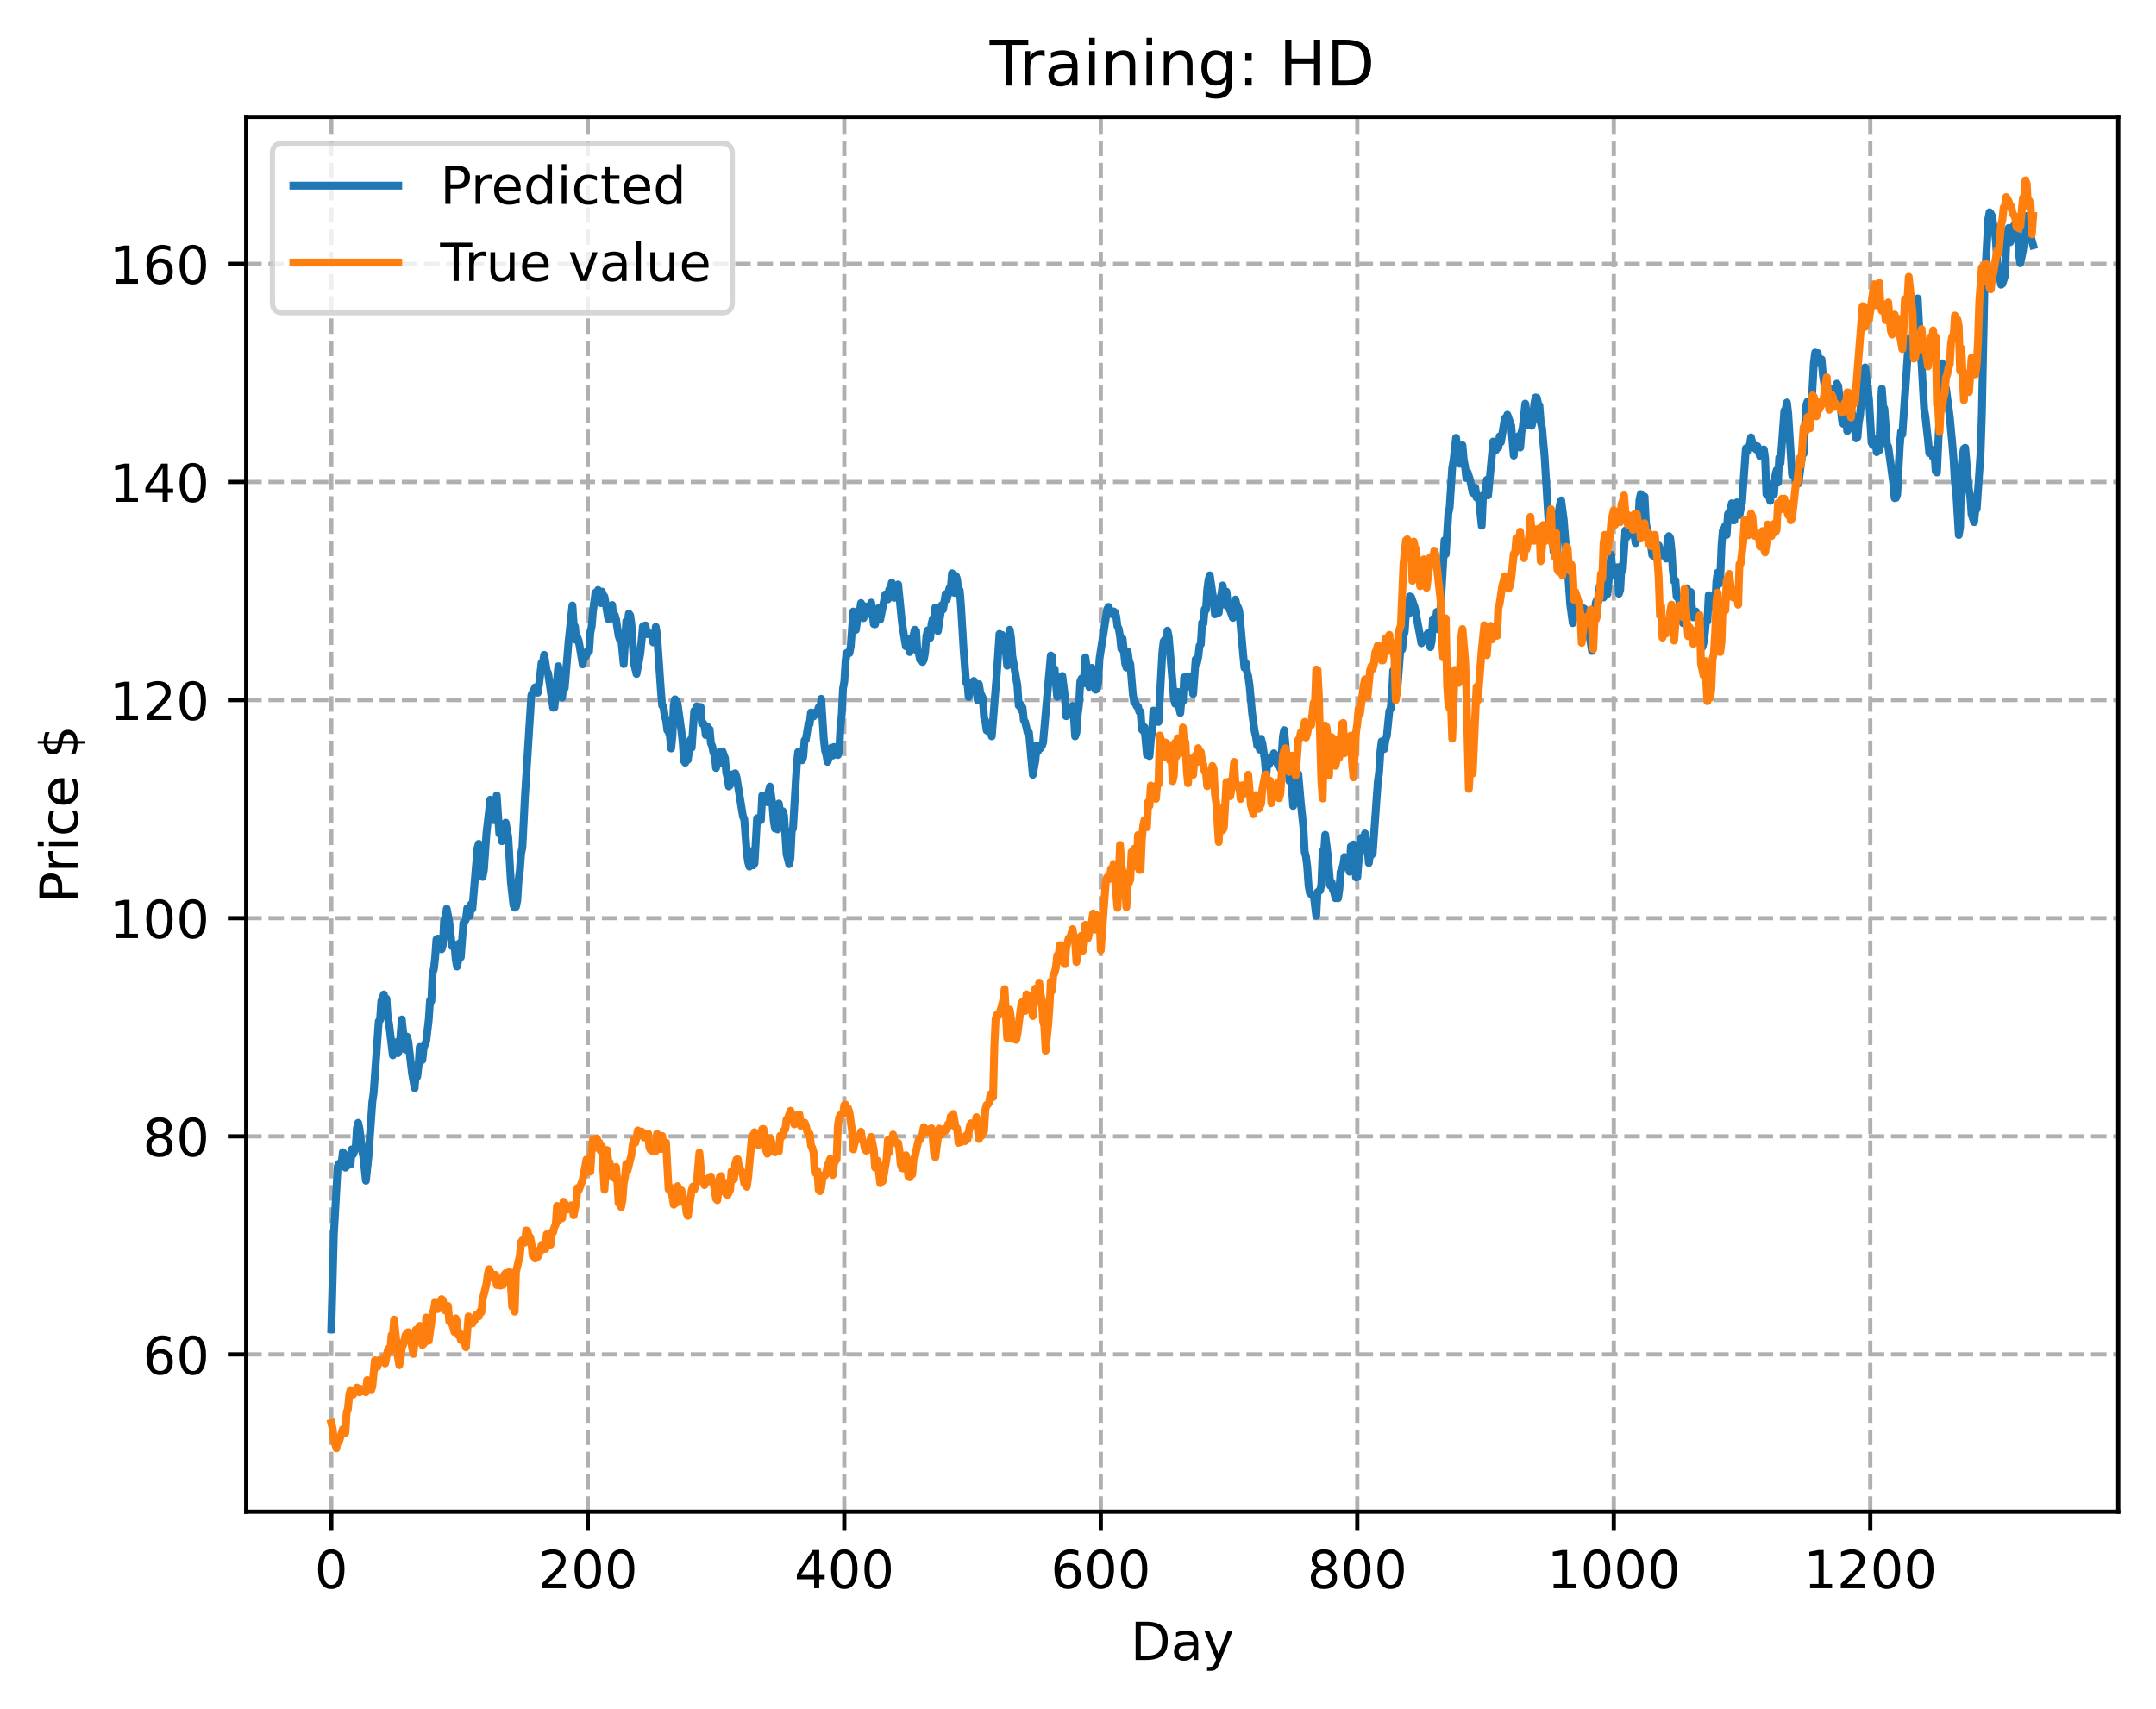 <?xml version="1.0" encoding="utf-8" standalone="no"?>
<!DOCTYPE svg PUBLIC "-//W3C//DTD SVG 1.1//EN"
  "http://www.w3.org/Graphics/SVG/1.1/DTD/svg11.dtd">
<!-- Created with matplotlib (https://matplotlib.org/) -->
<svg height="325.986pt" version="1.1" viewBox="0 0 411.286 325.986" width="411.286pt" xmlns="http://www.w3.org/2000/svg" xmlns:xlink="http://www.w3.org/1999/xlink">
 <defs>
  <style type="text/css">
*{stroke-linecap:butt;stroke-linejoin:round;}
  </style>
 </defs>
 <g id="figure_1">
  <g id="patch_1">
   <path d="M 0 325.986 
L 411.286 325.986 
L 411.286 0 
L 0 0 
z
" style="fill:#ffffff;"/>
  </g>
  <g id="axes_1">
   <g id="patch_2">
    <path d="M 46.966 288.43 
L 404.086 288.43 
L 404.086 22.318 
L 46.966 22.318 
z
" style="fill:#ffffff;"/>
   </g>
   <g id="matplotlib.axis_1">
    <g id="xtick_1">
     <g id="line2d_1">
      <path clip-path="url(#pe6260df36d)" d="M 63.198 288.43 
L 63.198 22.318 
" style="fill:none;stroke:#b0b0b0;stroke-dasharray:2.96,1.28;stroke-dashoffset:0;stroke-width:0.8;"/>
     </g>
     <g id="line2d_2">
      <defs>
       <path d="M 0 0 
L 0 3.5 
" id="me6a3c622fd" style="stroke:#000000;stroke-width:0.8;"/>
      </defs>
      <g>
       <use style="stroke:#000000;stroke-width:0.8;" x="63.198" xlink:href="#me6a3c622fd" y="288.43"/>
      </g>
     </g>
     <g id="text_1">
      <!-- 0 -->
      <defs>
       <path d="M 31.781 66.406 
Q 24.172 66.406 20.328 58.906 
Q 16.5 51.422 16.5 36.375 
Q 16.5 21.391 20.328 13.891 
Q 24.172 6.391 31.781 6.391 
Q 39.453 6.391 43.281 13.891 
Q 47.125 21.391 47.125 36.375 
Q 47.125 51.422 43.281 58.906 
Q 39.453 66.406 31.781 66.406 
z
M 31.781 74.219 
Q 44.047 74.219 50.516 64.516 
Q 56.984 54.828 56.984 36.375 
Q 56.984 17.969 50.516 8.266 
Q 44.047 -1.422 31.781 -1.422 
Q 19.531 -1.422 13.062 8.266 
Q 6.594 17.969 6.594 36.375 
Q 6.594 54.828 13.062 64.516 
Q 19.531 74.219 31.781 74.219 
z
" id="DejaVuSans-48"/>
      </defs>
      <g transform="translate(60.017 303.029)scale(0.1 -0.1)">
       <use xlink:href="#DejaVuSans-48"/>
      </g>
     </g>
    </g>
    <g id="xtick_2">
     <g id="line2d_3">
      <path clip-path="url(#pe6260df36d)" d="M 112.129 288.43 
L 112.129 22.318 
" style="fill:none;stroke:#b0b0b0;stroke-dasharray:2.96,1.28;stroke-dashoffset:0;stroke-width:0.8;"/>
     </g>
     <g id="line2d_4">
      <g>
       <use style="stroke:#000000;stroke-width:0.8;" x="112.129" xlink:href="#me6a3c622fd" y="288.43"/>
      </g>
     </g>
     <g id="text_2">
      <!-- 200 -->
      <defs>
       <path d="M 19.188 8.297 
L 53.609 8.297 
L 53.609 0 
L 7.328 0 
L 7.328 8.297 
Q 12.938 14.109 22.625 23.891 
Q 32.328 33.688 34.812 36.531 
Q 39.547 41.844 41.422 45.531 
Q 43.312 49.219 43.312 52.781 
Q 43.312 58.594 39.234 62.25 
Q 35.156 65.922 28.609 65.922 
Q 23.969 65.922 18.812 64.312 
Q 13.672 62.703 7.812 59.422 
L 7.812 69.391 
Q 13.766 71.781 18.938 73 
Q 24.125 74.219 28.422 74.219 
Q 39.75 74.219 46.484 68.547 
Q 53.219 62.891 53.219 53.422 
Q 53.219 48.922 51.531 44.891 
Q 49.859 40.875 45.406 35.406 
Q 44.188 33.984 37.641 27.219 
Q 31.109 20.453 19.188 8.297 
z
" id="DejaVuSans-50"/>
      </defs>
      <g transform="translate(102.585 303.029)scale(0.1 -0.1)">
       <use xlink:href="#DejaVuSans-50"/>
       <use x="63.623" xlink:href="#DejaVuSans-48"/>
       <use x="127.246" xlink:href="#DejaVuSans-48"/>
      </g>
     </g>
    </g>
    <g id="xtick_3">
     <g id="line2d_5">
      <path clip-path="url(#pe6260df36d)" d="M 161.06 288.43 
L 161.06 22.318 
" style="fill:none;stroke:#b0b0b0;stroke-dasharray:2.96,1.28;stroke-dashoffset:0;stroke-width:0.8;"/>
     </g>
     <g id="line2d_6">
      <g>
       <use style="stroke:#000000;stroke-width:0.8;" x="161.06" xlink:href="#me6a3c622fd" y="288.43"/>
      </g>
     </g>
     <g id="text_3">
      <!-- 400 -->
      <defs>
       <path d="M 37.797 64.312 
L 12.891 25.391 
L 37.797 25.391 
z
M 35.203 72.906 
L 47.609 72.906 
L 47.609 25.391 
L 58.016 25.391 
L 58.016 17.188 
L 47.609 17.188 
L 47.609 0 
L 37.797 0 
L 37.797 17.188 
L 4.891 17.188 
L 4.891 26.703 
z
" id="DejaVuSans-52"/>
      </defs>
      <g transform="translate(151.516 303.029)scale(0.1 -0.1)">
       <use xlink:href="#DejaVuSans-52"/>
       <use x="63.623" xlink:href="#DejaVuSans-48"/>
       <use x="127.246" xlink:href="#DejaVuSans-48"/>
      </g>
     </g>
    </g>
    <g id="xtick_4">
     <g id="line2d_7">
      <path clip-path="url(#pe6260df36d)" d="M 209.99 288.43 
L 209.99 22.318 
" style="fill:none;stroke:#b0b0b0;stroke-dasharray:2.96,1.28;stroke-dashoffset:0;stroke-width:0.8;"/>
     </g>
     <g id="line2d_8">
      <g>
       <use style="stroke:#000000;stroke-width:0.8;" x="209.99" xlink:href="#me6a3c622fd" y="288.43"/>
      </g>
     </g>
     <g id="text_4">
      <!-- 600 -->
      <defs>
       <path d="M 33.016 40.375 
Q 26.375 40.375 22.484 35.828 
Q 18.609 31.297 18.609 23.391 
Q 18.609 15.531 22.484 10.953 
Q 26.375 6.391 33.016 6.391 
Q 39.656 6.391 43.531 10.953 
Q 47.406 15.531 47.406 23.391 
Q 47.406 31.297 43.531 35.828 
Q 39.656 40.375 33.016 40.375 
z
M 52.594 71.297 
L 52.594 62.312 
Q 48.875 64.062 45.094 64.984 
Q 41.312 65.922 37.594 65.922 
Q 27.828 65.922 22.672 59.328 
Q 17.531 52.734 16.797 39.406 
Q 19.672 43.656 24.016 45.922 
Q 28.375 48.188 33.594 48.188 
Q 44.578 48.188 50.953 41.516 
Q 57.328 34.859 57.328 23.391 
Q 57.328 12.156 50.688 5.359 
Q 44.047 -1.422 33.016 -1.422 
Q 20.359 -1.422 13.672 8.266 
Q 6.984 17.969 6.984 36.375 
Q 6.984 53.656 15.188 63.938 
Q 23.391 74.219 37.203 74.219 
Q 40.922 74.219 44.703 73.484 
Q 48.484 72.75 52.594 71.297 
z
" id="DejaVuSans-54"/>
      </defs>
      <g transform="translate(200.446 303.029)scale(0.1 -0.1)">
       <use xlink:href="#DejaVuSans-54"/>
       <use x="63.623" xlink:href="#DejaVuSans-48"/>
       <use x="127.246" xlink:href="#DejaVuSans-48"/>
      </g>
     </g>
    </g>
    <g id="xtick_5">
     <g id="line2d_9">
      <path clip-path="url(#pe6260df36d)" d="M 258.921 288.43 
L 258.921 22.318 
" style="fill:none;stroke:#b0b0b0;stroke-dasharray:2.96,1.28;stroke-dashoffset:0;stroke-width:0.8;"/>
     </g>
     <g id="line2d_10">
      <g>
       <use style="stroke:#000000;stroke-width:0.8;" x="258.921" xlink:href="#me6a3c622fd" y="288.43"/>
      </g>
     </g>
     <g id="text_5">
      <!-- 800 -->
      <defs>
       <path d="M 31.781 34.625 
Q 24.75 34.625 20.719 30.859 
Q 16.703 27.094 16.703 20.516 
Q 16.703 13.922 20.719 10.156 
Q 24.75 6.391 31.781 6.391 
Q 38.812 6.391 42.859 10.172 
Q 46.922 13.969 46.922 20.516 
Q 46.922 27.094 42.891 30.859 
Q 38.875 34.625 31.781 34.625 
z
M 21.922 38.812 
Q 15.578 40.375 12.031 44.719 
Q 8.5 49.078 8.5 55.328 
Q 8.5 64.062 14.719 69.141 
Q 20.953 74.219 31.781 74.219 
Q 42.672 74.219 48.875 69.141 
Q 55.078 64.062 55.078 55.328 
Q 55.078 49.078 51.531 44.719 
Q 48 40.375 41.703 38.812 
Q 48.828 37.156 52.797 32.312 
Q 56.781 27.484 56.781 20.516 
Q 56.781 9.906 50.312 4.234 
Q 43.844 -1.422 31.781 -1.422 
Q 19.734 -1.422 13.25 4.234 
Q 6.781 9.906 6.781 20.516 
Q 6.781 27.484 10.781 32.312 
Q 14.797 37.156 21.922 38.812 
z
M 18.312 54.391 
Q 18.312 48.734 21.844 45.562 
Q 25.391 42.391 31.781 42.391 
Q 38.141 42.391 41.719 45.562 
Q 45.312 48.734 45.312 54.391 
Q 45.312 60.062 41.719 63.234 
Q 38.141 66.406 31.781 66.406 
Q 25.391 66.406 21.844 63.234 
Q 18.312 60.062 18.312 54.391 
z
" id="DejaVuSans-56"/>
      </defs>
      <g transform="translate(249.377 303.029)scale(0.1 -0.1)">
       <use xlink:href="#DejaVuSans-56"/>
       <use x="63.623" xlink:href="#DejaVuSans-48"/>
       <use x="127.246" xlink:href="#DejaVuSans-48"/>
      </g>
     </g>
    </g>
    <g id="xtick_6">
     <g id="line2d_11">
      <path clip-path="url(#pe6260df36d)" d="M 307.851 288.43 
L 307.851 22.318 
" style="fill:none;stroke:#b0b0b0;stroke-dasharray:2.96,1.28;stroke-dashoffset:0;stroke-width:0.8;"/>
     </g>
     <g id="line2d_12">
      <g>
       <use style="stroke:#000000;stroke-width:0.8;" x="307.851" xlink:href="#me6a3c622fd" y="288.43"/>
      </g>
     </g>
     <g id="text_6">
      <!-- 1000 -->
      <defs>
       <path d="M 12.406 8.297 
L 28.516 8.297 
L 28.516 63.922 
L 10.984 60.406 
L 10.984 69.391 
L 28.422 72.906 
L 38.281 72.906 
L 38.281 8.297 
L 54.391 8.297 
L 54.391 0 
L 12.406 0 
z
" id="DejaVuSans-49"/>
      </defs>
      <g transform="translate(295.126 303.029)scale(0.1 -0.1)">
       <use xlink:href="#DejaVuSans-49"/>
       <use x="63.623" xlink:href="#DejaVuSans-48"/>
       <use x="127.246" xlink:href="#DejaVuSans-48"/>
       <use x="190.869" xlink:href="#DejaVuSans-48"/>
      </g>
     </g>
    </g>
    <g id="xtick_7">
     <g id="line2d_13">
      <path clip-path="url(#pe6260df36d)" d="M 356.782 288.43 
L 356.782 22.318 
" style="fill:none;stroke:#b0b0b0;stroke-dasharray:2.96,1.28;stroke-dashoffset:0;stroke-width:0.8;"/>
     </g>
     <g id="line2d_14">
      <g>
       <use style="stroke:#000000;stroke-width:0.8;" x="356.782" xlink:href="#me6a3c622fd" y="288.43"/>
      </g>
     </g>
     <g id="text_7">
      <!-- 1200 -->
      <g transform="translate(344.057 303.029)scale(0.1 -0.1)">
       <use xlink:href="#DejaVuSans-49"/>
       <use x="63.623" xlink:href="#DejaVuSans-50"/>
       <use x="127.246" xlink:href="#DejaVuSans-48"/>
       <use x="190.869" xlink:href="#DejaVuSans-48"/>
      </g>
     </g>
    </g>
    <g id="text_8">
     <!-- Day -->
     <defs>
      <path d="M 19.672 64.797 
L 19.672 8.109 
L 31.594 8.109 
Q 46.688 8.109 53.688 14.938 
Q 60.688 21.781 60.688 36.531 
Q 60.688 51.172 53.688 57.984 
Q 46.688 64.797 31.594 64.797 
z
M 9.812 72.906 
L 30.078 72.906 
Q 51.266 72.906 61.172 64.094 
Q 71.094 55.281 71.094 36.531 
Q 71.094 17.672 61.125 8.828 
Q 51.172 0 30.078 0 
L 9.812 0 
z
" id="DejaVuSans-68"/>
      <path d="M 34.281 27.484 
Q 23.391 27.484 19.188 25 
Q 14.984 22.516 14.984 16.5 
Q 14.984 11.719 18.141 8.906 
Q 21.297 6.109 26.703 6.109 
Q 34.188 6.109 38.703 11.406 
Q 43.219 16.703 43.219 25.484 
L 43.219 27.484 
z
M 52.203 31.203 
L 52.203 0 
L 43.219 0 
L 43.219 8.297 
Q 40.141 3.328 35.547 0.953 
Q 30.953 -1.422 24.312 -1.422 
Q 15.922 -1.422 10.953 3.297 
Q 6 8.016 6 15.922 
Q 6 25.141 12.172 29.828 
Q 18.359 34.516 30.609 34.516 
L 43.219 34.516 
L 43.219 35.406 
Q 43.219 41.609 39.141 45 
Q 35.062 48.391 27.688 48.391 
Q 23 48.391 18.547 47.266 
Q 14.109 46.141 10.016 43.891 
L 10.016 52.203 
Q 14.938 54.109 19.578 55.047 
Q 24.219 56 28.609 56 
Q 40.484 56 46.344 49.844 
Q 52.203 43.703 52.203 31.203 
z
" id="DejaVuSans-97"/>
      <path d="M 32.172 -5.078 
Q 28.375 -14.844 24.75 -17.812 
Q 21.141 -20.797 15.094 -20.797 
L 7.906 -20.797 
L 7.906 -13.281 
L 13.188 -13.281 
Q 16.891 -13.281 18.938 -11.516 
Q 21 -9.766 23.484 -3.219 
L 25.094 0.875 
L 2.984 54.688 
L 12.5 54.688 
L 29.594 11.922 
L 46.688 54.688 
L 56.203 54.688 
z
" id="DejaVuSans-121"/>
     </defs>
     <g transform="translate(215.652 316.707)scale(0.1 -0.1)">
      <use xlink:href="#DejaVuSans-68"/>
      <use x="77.002" xlink:href="#DejaVuSans-97"/>
      <use x="138.281" xlink:href="#DejaVuSans-121"/>
     </g>
    </g>
   </g>
   <g id="matplotlib.axis_2">
    <g id="ytick_1">
     <g id="line2d_15">
      <path clip-path="url(#pe6260df36d)" d="M 46.966 258.418 
L 404.086 258.418 
" style="fill:none;stroke:#b0b0b0;stroke-dasharray:2.96,1.28;stroke-dashoffset:0;stroke-width:0.8;"/>
     </g>
     <g id="line2d_16">
      <defs>
       <path d="M 0 0 
L -3.5 0 
" id="m88c91c5b4f" style="stroke:#000000;stroke-width:0.8;"/>
      </defs>
      <g>
       <use style="stroke:#000000;stroke-width:0.8;" x="46.966" xlink:href="#m88c91c5b4f" y="258.418"/>
      </g>
     </g>
     <g id="text_9">
      <!-- 60 -->
      <g transform="translate(27.241 262.217)scale(0.1 -0.1)">
       <use xlink:href="#DejaVuSans-54"/>
       <use x="63.623" xlink:href="#DejaVuSans-48"/>
      </g>
     </g>
    </g>
    <g id="ytick_2">
     <g id="line2d_17">
      <path clip-path="url(#pe6260df36d)" d="M 46.966 216.801 
L 404.086 216.801 
" style="fill:none;stroke:#b0b0b0;stroke-dasharray:2.96,1.28;stroke-dashoffset:0;stroke-width:0.8;"/>
     </g>
     <g id="line2d_18">
      <g>
       <use style="stroke:#000000;stroke-width:0.8;" x="46.966" xlink:href="#m88c91c5b4f" y="216.801"/>
      </g>
     </g>
     <g id="text_10">
      <!-- 80 -->
      <g transform="translate(27.241 220.6)scale(0.1 -0.1)">
       <use xlink:href="#DejaVuSans-56"/>
       <use x="63.623" xlink:href="#DejaVuSans-48"/>
      </g>
     </g>
    </g>
    <g id="ytick_3">
     <g id="line2d_19">
      <path clip-path="url(#pe6260df36d)" d="M 46.966 175.184 
L 404.086 175.184 
" style="fill:none;stroke:#b0b0b0;stroke-dasharray:2.96,1.28;stroke-dashoffset:0;stroke-width:0.8;"/>
     </g>
     <g id="line2d_20">
      <g>
       <use style="stroke:#000000;stroke-width:0.8;" x="46.966" xlink:href="#m88c91c5b4f" y="175.184"/>
      </g>
     </g>
     <g id="text_11">
      <!-- 100 -->
      <g transform="translate(20.878 178.983)scale(0.1 -0.1)">
       <use xlink:href="#DejaVuSans-49"/>
       <use x="63.623" xlink:href="#DejaVuSans-48"/>
       <use x="127.246" xlink:href="#DejaVuSans-48"/>
      </g>
     </g>
    </g>
    <g id="ytick_4">
     <g id="line2d_21">
      <path clip-path="url(#pe6260df36d)" d="M 46.966 133.567 
L 404.086 133.567 
" style="fill:none;stroke:#b0b0b0;stroke-dasharray:2.96,1.28;stroke-dashoffset:0;stroke-width:0.8;"/>
     </g>
     <g id="line2d_22">
      <g>
       <use style="stroke:#000000;stroke-width:0.8;" x="46.966" xlink:href="#m88c91c5b4f" y="133.567"/>
      </g>
     </g>
     <g id="text_12">
      <!-- 120 -->
      <g transform="translate(20.878 137.366)scale(0.1 -0.1)">
       <use xlink:href="#DejaVuSans-49"/>
       <use x="63.623" xlink:href="#DejaVuSans-50"/>
       <use x="127.246" xlink:href="#DejaVuSans-48"/>
      </g>
     </g>
    </g>
    <g id="ytick_5">
     <g id="line2d_23">
      <path clip-path="url(#pe6260df36d)" d="M 46.966 91.95 
L 404.086 91.95 
" style="fill:none;stroke:#b0b0b0;stroke-dasharray:2.96,1.28;stroke-dashoffset:0;stroke-width:0.8;"/>
     </g>
     <g id="line2d_24">
      <g>
       <use style="stroke:#000000;stroke-width:0.8;" x="46.966" xlink:href="#m88c91c5b4f" y="91.95"/>
      </g>
     </g>
     <g id="text_13">
      <!-- 140 -->
      <g transform="translate(20.878 95.749)scale(0.1 -0.1)">
       <use xlink:href="#DejaVuSans-49"/>
       <use x="63.623" xlink:href="#DejaVuSans-52"/>
       <use x="127.246" xlink:href="#DejaVuSans-48"/>
      </g>
     </g>
    </g>
    <g id="ytick_6">
     <g id="line2d_25">
      <path clip-path="url(#pe6260df36d)" d="M 46.966 50.333 
L 404.086 50.333 
" style="fill:none;stroke:#b0b0b0;stroke-dasharray:2.96,1.28;stroke-dashoffset:0;stroke-width:0.8;"/>
     </g>
     <g id="line2d_26">
      <g>
       <use style="stroke:#000000;stroke-width:0.8;" x="46.966" xlink:href="#m88c91c5b4f" y="50.333"/>
      </g>
     </g>
     <g id="text_14">
      <!-- 160 -->
      <g transform="translate(20.878 54.132)scale(0.1 -0.1)">
       <use xlink:href="#DejaVuSans-49"/>
       <use x="63.623" xlink:href="#DejaVuSans-54"/>
       <use x="127.246" xlink:href="#DejaVuSans-48"/>
      </g>
     </g>
    </g>
    <g id="text_15">
     <!-- Price $ -->
     <defs>
      <path d="M 19.672 64.797 
L 19.672 37.406 
L 32.078 37.406 
Q 38.969 37.406 42.719 40.969 
Q 46.484 44.531 46.484 51.125 
Q 46.484 57.672 42.719 61.234 
Q 38.969 64.797 32.078 64.797 
z
M 9.812 72.906 
L 32.078 72.906 
Q 44.344 72.906 50.609 67.359 
Q 56.891 61.812 56.891 51.125 
Q 56.891 40.328 50.609 34.812 
Q 44.344 29.297 32.078 29.297 
L 19.672 29.297 
L 19.672 0 
L 9.812 0 
z
" id="DejaVuSans-80"/>
      <path d="M 41.109 46.297 
Q 39.594 47.172 37.812 47.578 
Q 36.031 48 33.891 48 
Q 26.266 48 22.188 43.047 
Q 18.109 38.094 18.109 28.812 
L 18.109 0 
L 9.078 0 
L 9.078 54.688 
L 18.109 54.688 
L 18.109 46.188 
Q 20.953 51.172 25.484 53.578 
Q 30.031 56 36.531 56 
Q 37.453 56 38.578 55.875 
Q 39.703 55.766 41.062 55.516 
z
" id="DejaVuSans-114"/>
      <path d="M 9.422 54.688 
L 18.406 54.688 
L 18.406 0 
L 9.422 0 
z
M 9.422 75.984 
L 18.406 75.984 
L 18.406 64.594 
L 9.422 64.594 
z
" id="DejaVuSans-105"/>
      <path d="M 48.781 52.594 
L 48.781 44.188 
Q 44.969 46.297 41.141 47.344 
Q 37.312 48.391 33.406 48.391 
Q 24.656 48.391 19.812 42.844 
Q 14.984 37.312 14.984 27.297 
Q 14.984 17.281 19.812 11.734 
Q 24.656 6.203 33.406 6.203 
Q 37.312 6.203 41.141 7.25 
Q 44.969 8.297 48.781 10.406 
L 48.781 2.094 
Q 45.016 0.344 40.984 -0.531 
Q 36.969 -1.422 32.422 -1.422 
Q 20.062 -1.422 12.781 6.344 
Q 5.516 14.109 5.516 27.297 
Q 5.516 40.672 12.859 48.328 
Q 20.219 56 33.016 56 
Q 37.156 56 41.109 55.141 
Q 45.062 54.297 48.781 52.594 
z
" id="DejaVuSans-99"/>
      <path d="M 56.203 29.594 
L 56.203 25.203 
L 14.891 25.203 
Q 15.484 15.922 20.484 11.062 
Q 25.484 6.203 34.422 6.203 
Q 39.594 6.203 44.453 7.469 
Q 49.312 8.734 54.109 11.281 
L 54.109 2.781 
Q 49.266 0.734 44.188 -0.344 
Q 39.109 -1.422 33.891 -1.422 
Q 20.797 -1.422 13.156 6.188 
Q 5.516 13.812 5.516 26.812 
Q 5.516 40.234 12.766 48.109 
Q 20.016 56 32.328 56 
Q 43.359 56 49.781 48.891 
Q 56.203 41.797 56.203 29.594 
z
M 47.219 32.234 
Q 47.125 39.594 43.094 43.984 
Q 39.062 48.391 32.422 48.391 
Q 24.906 48.391 20.391 44.141 
Q 15.875 39.891 15.188 32.172 
z
" id="DejaVuSans-101"/>
      <path id="DejaVuSans-32"/>
      <path d="M 33.797 -14.703 
L 28.906 -14.703 
L 28.859 0 
Q 23.734 0.094 18.609 1.188 
Q 13.484 2.297 8.297 4.5 
L 8.297 13.281 
Q 13.281 10.156 18.375 8.562 
Q 23.484 6.984 28.906 6.938 
L 28.906 29.203 
Q 18.109 30.953 13.203 35.156 
Q 8.297 39.359 8.297 46.688 
Q 8.297 54.641 13.625 59.219 
Q 18.953 63.812 28.906 64.5 
L 28.906 75.984 
L 33.797 75.984 
L 33.797 64.656 
Q 38.328 64.453 42.578 63.688 
Q 46.828 62.938 50.875 61.625 
L 50.875 53.078 
Q 46.828 55.125 42.547 56.25 
Q 38.281 57.375 33.797 57.562 
L 33.797 36.719 
Q 44.875 35.016 50.094 30.609 
Q 55.328 26.219 55.328 18.609 
Q 55.328 10.359 49.781 5.594 
Q 44.234 0.828 33.797 0.094 
z
M 28.906 37.594 
L 28.906 57.625 
Q 23.25 56.984 20.266 54.391 
Q 17.281 51.812 17.281 47.516 
Q 17.281 43.312 20.031 40.969 
Q 22.797 38.625 28.906 37.594 
z
M 33.797 28.219 
L 33.797 7.078 
Q 39.984 7.906 43.141 10.594 
Q 46.297 13.281 46.297 17.672 
Q 46.297 21.969 43.281 24.5 
Q 40.281 27.047 33.797 28.219 
z
" id="DejaVuSans-36"/>
     </defs>
     <g transform="translate(14.798 172.342)rotate(-90)scale(0.1 -0.1)">
      <use xlink:href="#DejaVuSans-80"/>
      <use x="58.553" xlink:href="#DejaVuSans-114"/>
      <use x="99.666" xlink:href="#DejaVuSans-105"/>
      <use x="127.449" xlink:href="#DejaVuSans-99"/>
      <use x="182.43" xlink:href="#DejaVuSans-101"/>
      <use x="243.953" xlink:href="#DejaVuSans-32"/>
      <use x="275.74" xlink:href="#DejaVuSans-36"/>
     </g>
    </g>
   </g>
   <g id="line2d_27">
    <path clip-path="url(#pe6260df36d)" d="M 63.198 253.596 
L 63.688 235.457 
L 64.422 222.562 
L 64.666 222.019 
L 65.156 221.979 
L 65.4 219.833 
L 65.645 220.158 
L 65.89 222.78 
L 66.134 222.037 
L 66.379 222.336 
L 66.623 221.952 
L 66.868 222.174 
L 67.113 219.293 
L 67.357 220.246 
L 67.847 219.033 
L 68.091 215.196 
L 68.336 214.225 
L 68.581 215.365 
L 69.07 219.423 
L 69.315 220.771 
L 69.804 225.276 
L 70.293 220.591 
L 71.027 210.244 
L 71.272 208.535 
L 72.251 194.837 
L 72.495 194.617 
L 72.74 191.026 
L 73.229 189.727 
L 73.474 191.977 
L 73.718 190.534 
L 73.963 194.173 
L 74.208 195.241 
L 74.942 201.348 
L 75.186 199.284 
L 75.431 198.871 
L 75.676 198.852 
L 75.92 200.94 
L 76.165 200.328 
L 76.654 194.505 
L 77.144 199.313 
L 77.388 200.27 
L 77.633 197.772 
L 77.878 198.654 
L 78.611 204.86 
L 79.101 207.598 
L 79.345 204.568 
L 79.59 205.416 
L 79.835 203.44 
L 80.079 199.754 
L 80.569 202.253 
L 80.813 199.943 
L 81.303 198.675 
L 81.792 194.529 
L 82.037 190.883 
L 82.281 191.01 
L 82.526 185.676 
L 82.771 184.842 
L 83.015 182.65 
L 83.26 179.237 
L 83.505 179.068 
L 83.749 180.255 
L 83.994 179.866 
L 84.239 181.115 
L 84.483 180.303 
L 84.728 175.346 
L 84.972 175.866 
L 85.217 173.379 
L 85.706 175.924 
L 86.196 180.495 
L 86.685 180.213 
L 86.93 182.964 
L 87.174 184.411 
L 87.419 183.251 
L 87.664 179.967 
L 87.908 182.63 
L 88.398 176.056 
L 88.642 175.938 
L 88.887 175.353 
L 89.132 173.284 
L 89.376 173.246 
L 89.621 174.73 
L 89.866 172.524 
L 90.11 173.398 
L 91.089 161.784 
L 91.333 160.996 
L 92.067 167.312 
L 92.312 165.949 
L 92.801 158.954 
L 93.535 152.573 
L 93.78 154.924 
L 94.025 155.944 
L 94.269 156.486 
L 94.759 151.762 
L 95.248 159.048 
L 95.493 158.284 
L 95.737 160.493 
L 96.471 156.959 
L 96.96 159.766 
L 97.45 168.225 
L 97.939 172.656 
L 98.184 173.178 
L 98.428 173.003 
L 98.673 171.874 
L 98.918 167.96 
L 99.162 166.153 
L 99.407 162.841 
L 99.652 161.69 
L 100.141 151.902 
L 101.364 132.632 
L 102.098 131.137 
L 102.343 132.135 
L 102.587 132.169 
L 102.832 130.603 
L 103.321 126.475 
L 103.566 126.42 
L 103.811 124.941 
L 104.3 127.988 
L 104.545 128.392 
L 105.523 135.031 
L 105.768 134.975 
L 106.502 127.114 
L 106.991 132.606 
L 107.236 133.117 
L 107.481 130.476 
L 107.725 131.31 
L 108.459 122.452 
L 109.193 115.514 
L 109.438 119.176 
L 109.682 119.519 
L 109.927 122.113 
L 110.172 121.651 
L 110.416 122.351 
L 111.15 126.766 
L 111.395 125.233 
L 111.64 125.388 
L 111.884 124.982 
L 112.129 124.165 
L 112.374 124.278 
L 112.618 120.69 
L 112.863 119.558 
L 113.108 116.647 
L 113.597 113.08 
L 113.842 114.22 
L 114.086 112.565 
L 114.331 112.91 
L 114.575 115.067 
L 114.82 112.869 
L 115.065 113.53 
L 115.309 113.821 
L 116.043 118.108 
L 116.288 118.141 
L 116.533 117.911 
L 116.777 115.421 
L 117.022 117.715 
L 117.267 117.32 
L 117.511 118.101 
L 118.001 121.338 
L 118.245 122.035 
L 118.49 121.743 
L 118.979 126.714 
L 119.469 118.49 
L 119.713 118.992 
L 119.958 117.071 
L 120.203 117.381 
L 120.447 119.029 
L 120.936 126.53 
L 121.426 128.597 
L 121.915 126.055 
L 122.16 124.602 
L 122.649 119.504 
L 123.138 119.327 
L 123.383 120.983 
L 123.628 120.71 
L 123.872 120.832 
L 124.117 121.176 
L 124.362 120.933 
L 124.606 122.565 
L 124.851 122.212 
L 125.096 119.601 
L 125.34 121.087 
L 126.074 131.757 
L 126.319 134.639 
L 126.563 134.833 
L 126.808 136.679 
L 127.053 137.382 
L 127.297 139.321 
L 127.542 139.628 
L 127.787 140.418 
L 128.031 142.808 
L 128.276 140.348 
L 128.521 134.559 
L 128.765 133.425 
L 129.01 133.661 
L 129.255 134.233 
L 129.989 139.528 
L 130.233 141.673 
L 130.478 145.178 
L 130.723 145.532 
L 130.967 144.141 
L 131.212 144.982 
L 131.701 141.159 
L 131.946 142.655 
L 132.435 135.623 
L 132.68 136.832 
L 132.924 134.764 
L 133.414 135.695 
L 133.658 134.883 
L 133.903 138.007 
L 134.148 137.966 
L 134.392 138.476 
L 134.637 140.257 
L 134.882 138.56 
L 135.126 139.693 
L 135.371 139.155 
L 135.616 141.805 
L 135.86 142.372 
L 136.105 143.658 
L 136.35 144.053 
L 136.594 146.531 
L 136.839 143.769 
L 137.084 145.763 
L 137.328 143.424 
L 137.573 143.513 
L 137.818 143.366 
L 138.307 144.67 
L 138.551 147.521 
L 138.796 148.409 
L 139.041 150.047 
L 139.285 149.76 
L 139.53 147.817 
L 139.775 147.713 
L 140.019 147.952 
L 140.264 147.534 
L 140.509 148.309 
L 141.732 155.788 
L 141.977 156.316 
L 142.466 162.759 
L 142.711 164.489 
L 142.955 165.35 
L 143.2 164.183 
L 143.445 162.38 
L 143.689 165.098 
L 143.934 164.726 
L 144.423 156.112 
L 144.668 156.532 
L 145.157 156.489 
L 145.402 151.775 
L 145.646 152.799 
L 146.136 151.993 
L 146.38 153.051 
L 146.625 151.005 
L 146.87 150.075 
L 147.359 153.612 
L 147.604 156.668 
L 147.848 158.088 
L 148.093 157.955 
L 148.338 158.249 
L 148.582 153.303 
L 148.827 155.297 
L 149.072 154.822 
L 149.316 154.764 
L 149.561 155.594 
L 150.05 162.973 
L 150.539 164.871 
L 150.784 163.66 
L 151.029 158.53 
L 151.273 158.061 
L 152.007 145.729 
L 152.252 143.48 
L 152.497 144.046 
L 152.741 144.942 
L 152.986 145.054 
L 153.231 144.423 
L 153.475 141.262 
L 153.72 141.116 
L 154.209 138.192 
L 154.454 138.163 
L 154.699 135.94 
L 154.943 136.045 
L 155.188 136.695 
L 155.433 135.997 
L 155.677 135.826 
L 155.922 135.934 
L 156.166 134.959 
L 156.411 136.416 
L 156.656 133.334 
L 157.145 140.994 
L 157.39 143.18 
L 157.634 144.003 
L 157.879 145.367 
L 158.613 142.67 
L 158.858 144.162 
L 159.102 142.521 
L 159.347 143.562 
L 159.592 142.672 
L 159.836 144.061 
L 160.081 143.391 
L 160.326 138.72 
L 160.57 136.375 
L 160.815 131.385 
L 161.06 130.055 
L 161.304 126.128 
L 161.549 124.556 
L 162.038 124.606 
L 162.283 123.34 
L 162.772 116.674 
L 163.017 119.276 
L 163.261 120.18 
L 163.751 116.94 
L 163.995 116.795 
L 164.24 115.053 
L 164.485 115.526 
L 164.729 117.935 
L 164.974 115.694 
L 165.219 117.004 
L 165.463 115.741 
L 165.708 117.124 
L 165.953 115.631 
L 166.197 114.978 
L 166.687 119.078 
L 166.931 119.124 
L 167.176 117.844 
L 167.421 117.644 
L 167.665 115.956 
L 167.91 118.222 
L 168.399 115.77 
L 168.888 113.404 
L 169.378 114.356 
L 169.622 112.465 
L 169.867 112.524 
L 170.112 111.164 
L 170.356 113.178 
L 170.601 114.054 
L 170.846 112.622 
L 171.09 112.215 
L 171.335 111.512 
L 172.069 118.902 
L 172.558 121.868 
L 172.803 123.314 
L 173.048 121.879 
L 173.292 122.673 
L 173.537 124.412 
L 173.782 123.744 
L 174.271 121.144 
L 174.515 120.144 
L 174.76 120.377 
L 175.005 124.234 
L 175.249 124.473 
L 175.494 125.851 
L 175.739 124.935 
L 175.983 126.315 
L 176.228 125.856 
L 176.473 124.432 
L 176.717 121.434 
L 176.962 120.27 
L 177.207 120.698 
L 177.451 121.707 
L 177.696 119.09 
L 177.941 118.076 
L 178.185 119.327 
L 178.43 115.903 
L 178.675 116.382 
L 178.919 120.406 
L 179.653 115.461 
L 179.898 116.288 
L 180.387 113.352 
L 180.632 114.329 
L 181.121 112.22 
L 181.366 112.23 
L 181.61 109.367 
L 181.855 112.231 
L 182.1 113.132 
L 182.344 109.867 
L 182.589 110.574 
L 182.834 112.957 
L 183.078 112.631 
L 183.323 115.601 
L 183.812 123.842 
L 184.302 130.284 
L 184.546 130.214 
L 184.791 132.988 
L 185.036 131.41 
L 185.28 131.441 
L 185.77 129.919 
L 186.014 131.664 
L 186.259 131.588 
L 186.503 133.626 
L 186.748 130.549 
L 186.993 132.127 
L 187.482 133.166 
L 187.727 136.926 
L 187.971 137.63 
L 188.216 139.356 
L 188.461 139.507 
L 188.705 137.997 
L 188.95 139.644 
L 189.195 140.49 
L 190.173 128.276 
L 190.663 120.938 
L 190.907 121.436 
L 191.152 121.136 
L 191.397 122.383 
L 191.641 123.001 
L 191.886 124.283 
L 192.13 127.013 
L 192.62 120.146 
L 192.864 121.665 
L 193.109 125.142 
L 194.088 130.815 
L 194.332 134.608 
L 194.577 134.264 
L 194.822 135.461 
L 195.066 135.022 
L 195.311 137.429 
L 195.556 137.77 
L 196.045 139.859 
L 196.29 139.76 
L 197.024 147.827 
L 197.513 145.097 
L 197.758 142.229 
L 198.002 143.348 
L 198.247 142.513 
L 198.491 142.77 
L 198.736 142.376 
L 198.981 141.664 
L 200.449 125.065 
L 200.693 125.244 
L 200.938 129.45 
L 201.183 127.654 
L 201.672 132.955 
L 201.917 132.838 
L 202.161 132.509 
L 202.651 128.97 
L 203.14 132.892 
L 203.385 136.649 
L 203.629 136.47 
L 204.608 134.676 
L 204.852 136.588 
L 205.097 140.491 
L 205.342 139.799 
L 205.586 136.326 
L 205.831 134.483 
L 206.076 130.037 
L 206.32 129.468 
L 206.565 130.44 
L 206.81 129.024 
L 207.054 125.409 
L 207.788 131.059 
L 208.033 128.468 
L 208.278 127.421 
L 208.522 128.686 
L 208.767 128.624 
L 209.012 131.605 
L 209.256 131.439 
L 209.501 130.117 
L 209.746 125.668 
L 211.213 116.217 
L 211.458 115.79 
L 211.947 117.091 
L 212.192 117.212 
L 212.437 116.651 
L 212.681 116.832 
L 212.926 117.543 
L 213.171 119.504 
L 213.415 119.959 
L 213.66 121.404 
L 213.905 123.804 
L 214.149 121.837 
L 214.639 126.554 
L 214.883 127.365 
L 215.128 124.329 
L 215.373 126.175 
L 215.617 126.662 
L 216.106 132.447 
L 216.351 133.986 
L 216.596 134.037 
L 216.84 134.731 
L 217.085 134.797 
L 217.33 135.794 
L 217.574 135.804 
L 217.819 139.162 
L 218.064 139.422 
L 218.308 138.728 
L 218.798 144.041 
L 219.042 144.069 
L 219.287 144.254 
L 219.532 141.145 
L 219.776 139.55 
L 220.021 135.579 
L 220.266 136.074 
L 220.51 136.269 
L 220.755 137.694 
L 221 137.736 
L 221.734 124.495 
L 221.978 122.381 
L 222.223 122.044 
L 222.467 122.75 
L 222.712 120.325 
L 222.957 121.52 
L 223.935 133.268 
L 224.18 134.281 
L 224.425 134.176 
L 224.669 132.006 
L 224.914 134.836 
L 225.159 136.036 
L 225.403 133.222 
L 225.648 133.823 
L 225.893 129.256 
L 226.382 129.062 
L 226.627 130.985 
L 226.871 130.331 
L 227.116 130.074 
L 227.361 129.07 
L 227.605 132.423 
L 228.094 125.8 
L 228.339 126.501 
L 228.584 125.38 
L 228.828 123.175 
L 229.073 122.94 
L 229.318 118.807 
L 229.562 119.024 
L 229.807 116.228 
L 230.052 116.363 
L 230.296 112.525 
L 230.541 110.654 
L 230.786 109.768 
L 231.52 114.734 
L 231.764 117.21 
L 232.254 114.846 
L 232.498 116.902 
L 232.743 114.234 
L 232.988 113.4 
L 233.232 111.697 
L 233.722 115.396 
L 233.966 112.887 
L 234.211 115.059 
L 234.455 116.071 
L 234.7 116.56 
L 235.189 117.897 
L 235.679 114.391 
L 235.923 115.571 
L 236.168 115.863 
L 236.413 116.598 
L 237.147 124.771 
L 237.391 127.402 
L 237.636 126.476 
L 237.881 128.162 
L 238.125 129.041 
L 238.37 130.8 
L 238.859 136.098 
L 239.349 139.585 
L 239.593 140.55 
L 239.838 142.259 
L 240.082 141.87 
L 240.327 143.031 
L 240.572 140.969 
L 240.816 141.832 
L 241.306 145.239 
L 241.55 148.302 
L 241.795 144.691 
L 242.04 145.928 
L 242.284 145.463 
L 242.529 145.301 
L 243.018 143.715 
L 243.263 144.045 
L 243.752 145.891 
L 243.997 145.539 
L 244.242 146.63 
L 244.486 144.176 
L 244.731 140.481 
L 244.976 139.308 
L 245.465 144.891 
L 245.709 144.895 
L 245.954 149.018 
L 246.199 148.015 
L 246.443 150.234 
L 246.688 153.778 
L 246.933 152.299 
L 247.177 152.131 
L 247.422 151.05 
L 247.667 147.67 
L 248.156 153.263 
L 248.645 157.922 
L 248.89 162.519 
L 249.135 163.43 
L 249.379 165.395 
L 249.624 168.978 
L 249.869 170.375 
L 250.358 170.863 
L 250.603 170.728 
L 251.092 174.751 
L 251.337 170.217 
L 251.826 169.91 
L 252.07 168.715 
L 252.315 162.417 
L 252.56 163.008 
L 252.804 159.269 
L 253.294 163.25 
L 253.783 169.008 
L 254.028 168.337 
L 254.272 169.786 
L 254.517 170.262 
L 254.762 171.373 
L 255.006 170.658 
L 255.251 171.383 
L 255.496 169.748 
L 255.74 166.328 
L 256.23 165.152 
L 256.474 163.511 
L 256.964 165.372 
L 257.208 164.208 
L 257.453 166.325 
L 257.697 161.512 
L 257.942 162.839 
L 258.187 161.119 
L 258.431 163.333 
L 258.676 167.4 
L 258.921 167.358 
L 259.165 164.39 
L 259.41 162.937 
L 259.655 159.853 
L 259.899 160.54 
L 260.144 160.02 
L 260.389 159.022 
L 260.878 161.999 
L 261.123 164.657 
L 261.367 162.899 
L 261.612 163.136 
L 261.857 162.844 
L 262.835 149.166 
L 263.08 147.409 
L 263.325 143.463 
L 263.569 141.447 
L 263.814 142.967 
L 264.058 142.919 
L 264.303 141.108 
L 264.548 140.464 
L 265.037 135.644 
L 265.282 135.24 
L 265.526 132.674 
L 265.771 127.942 
L 266.016 131.225 
L 266.26 132.531 
L 266.505 132.259 
L 267.239 122.624 
L 267.484 123.907 
L 267.728 121.402 
L 267.973 120.523 
L 268.218 116.428 
L 268.462 114.715 
L 268.707 117.142 
L 268.952 113.788 
L 269.196 113.914 
L 269.93 116.105 
L 271.153 122.734 
L 271.887 121.622 
L 272.377 120.818 
L 272.866 123.473 
L 273.111 122.284 
L 273.355 118.094 
L 273.6 118.024 
L 273.845 118.62 
L 274.089 116.75 
L 274.334 120.066 
L 274.579 119.719 
L 275.557 103.073 
L 275.802 105.729 
L 276.291 97.937 
L 276.536 96.841 
L 277.025 89.302 
L 277.27 87.916 
L 277.759 83.529 
L 278.248 87.236 
L 278.493 88.485 
L 278.738 87.888 
L 278.982 84.944 
L 279.227 87.773 
L 279.472 88.945 
L 279.716 91.21 
L 279.961 90.087 
L 280.45 91.621 
L 280.94 94.023 
L 281.184 94.161 
L 281.429 93.04 
L 281.673 94.923 
L 281.918 94.501 
L 282.163 95.488 
L 282.652 100.32 
L 282.897 94.729 
L 283.141 94.401 
L 283.386 93.61 
L 283.631 91.55 
L 283.875 94.512 
L 284.854 84.239 
L 285.099 85.819 
L 285.343 85.914 
L 285.588 84.836 
L 285.833 85.388 
L 286.077 83.247 
L 286.322 84.36 
L 287.056 79.81 
L 287.301 80.729 
L 287.545 79.118 
L 288.279 81.199 
L 288.768 86.939 
L 289.013 83.654 
L 289.258 84.556 
L 289.747 83.167 
L 289.992 85.392 
L 290.236 82.475 
L 290.481 81.53 
L 290.97 77.005 
L 291.46 80.409 
L 291.704 81.16 
L 291.949 80.331 
L 292.194 81.235 
L 292.438 80.201 
L 292.683 77.024 
L 292.928 75.823 
L 293.172 75.887 
L 293.417 77.036 
L 293.661 77.366 
L 293.906 80.55 
L 294.151 81.6 
L 294.64 86.929 
L 295.374 98.992 
L 295.619 100.646 
L 296.108 101.564 
L 296.353 105.256 
L 296.597 105.229 
L 297.087 105.019 
L 297.331 97.821 
L 297.576 96.252 
L 297.821 95.476 
L 298.31 99.223 
L 298.799 105.453 
L 299.289 111.62 
L 299.533 115.296 
L 300.022 118.896 
L 300.267 116.031 
L 300.756 115.368 
L 301.001 114.687 
L 301.246 116.528 
L 301.49 116.992 
L 301.735 119.595 
L 301.98 116.036 
L 302.224 116.133 
L 302.469 116.687 
L 302.958 119.909 
L 303.203 121.103 
L 303.692 124.209 
L 303.937 119.039 
L 304.182 117.407 
L 304.426 114.939 
L 304.671 114.421 
L 304.916 114.769 
L 305.16 111.832 
L 305.405 112.001 
L 305.649 112.31 
L 305.894 114.002 
L 306.139 111.679 
L 306.383 113.373 
L 306.628 113.348 
L 307.362 105.852 
L 307.607 109.391 
L 307.851 108.452 
L 308.096 109.867 
L 308.341 108.622 
L 308.585 108.231 
L 308.83 113.291 
L 309.075 112.545 
L 309.319 107.968 
L 309.564 108.686 
L 310.053 101.218 
L 310.298 102.505 
L 310.543 102.084 
L 310.787 101.341 
L 311.032 101.875 
L 311.277 101.022 
L 311.521 102.075 
L 311.766 101.895 
L 312.01 103.622 
L 312.5 100.857 
L 312.744 95.319 
L 312.989 94.275 
L 313.234 95.525 
L 313.478 95.381 
L 313.723 94.74 
L 313.968 99.57 
L 314.212 101.296 
L 314.457 101.978 
L 314.702 102.288 
L 315.191 105.89 
L 315.68 106.206 
L 315.925 106.283 
L 316.17 106.788 
L 316.414 104.071 
L 316.904 105.801 
L 317.148 105.954 
L 317.393 105.13 
L 317.637 105.242 
L 317.882 106.579 
L 318.127 102.696 
L 318.371 102.283 
L 318.616 102.669 
L 318.861 104.939 
L 319.105 108.814 
L 319.35 110.846 
L 319.595 110.726 
L 319.839 113.856 
L 320.084 113.862 
L 320.329 114.597 
L 320.573 115.936 
L 320.818 116.448 
L 321.063 118.908 
L 321.307 118.334 
L 321.552 115.899 
L 321.797 112.238 
L 322.041 113.583 
L 322.286 113.997 
L 322.531 112.955 
L 322.775 116.112 
L 323.02 117.781 
L 323.509 116.669 
L 323.754 117.66 
L 323.998 117.671 
L 324.488 122.2 
L 324.732 123.483 
L 324.977 122.608 
L 325.222 120.951 
L 325.466 118.294 
L 325.711 118.494 
L 325.956 113.555 
L 326.2 115.324 
L 326.445 114.83 
L 326.69 115.945 
L 326.934 113.992 
L 327.179 115.922 
L 327.424 110.904 
L 327.668 109.253 
L 327.913 111.429 
L 328.158 110.291 
L 328.402 104.111 
L 328.647 101.233 
L 328.892 100.903 
L 329.136 100.266 
L 329.381 102.067 
L 329.625 98.107 
L 330.115 97.32 
L 330.359 96.022 
L 330.604 99.284 
L 330.849 99.264 
L 331.093 96.874 
L 331.338 95.846 
L 331.827 98.256 
L 332.317 95.897 
L 333.051 85.543 
L 333.295 86.115 
L 333.54 85.21 
L 333.785 85.213 
L 334.029 83.455 
L 334.519 85.416 
L 334.763 85.107 
L 335.008 85.75 
L 335.252 85.125 
L 335.742 87.075 
L 336.231 85.818 
L 336.476 85.735 
L 336.72 87.402 
L 336.965 94.273 
L 337.21 92.289 
L 337.454 94.579 
L 337.699 95.565 
L 337.944 92.48 
L 338.433 94.259 
L 338.678 90.639 
L 338.922 89.693 
L 339.167 92.082 
L 339.412 87.314 
L 339.656 88.358 
L 340.39 78.382 
L 340.635 78.122 
L 340.88 76.789 
L 341.124 78.881 
L 341.858 90.572 
L 342.103 89.537 
L 342.347 90.064 
L 342.592 92.442 
L 343.081 92.244 
L 343.815 86.528 
L 344.06 86.564 
L 344.549 77.354 
L 344.794 76.638 
L 345.283 77.169 
L 345.528 78.174 
L 346.017 69.185 
L 346.262 67.266 
L 346.507 67.676 
L 346.751 67.36 
L 346.996 69.269 
L 347.24 69.421 
L 347.485 68.559 
L 347.73 71.435 
L 348.219 74.59 
L 348.464 74.952 
L 348.708 74.345 
L 349.198 76.231 
L 349.687 74.091 
L 349.932 75.547 
L 350.176 75.046 
L 350.421 73.183 
L 350.666 73.654 
L 351.155 77.938 
L 351.4 80.287 
L 351.644 80.863 
L 352.134 79.223 
L 352.378 82.24 
L 352.623 78.547 
L 352.868 78.018 
L 353.112 78.316 
L 353.357 79.063 
L 354.091 83.635 
L 354.335 83.414 
L 354.58 80.596 
L 354.825 79.244 
L 355.314 72.718 
L 355.803 70.092 
L 356.537 76.27 
L 357.027 84.46 
L 357.271 84.919 
L 357.516 84.063 
L 357.761 83.828 
L 358.005 86.267 
L 358.25 85.992 
L 358.495 85.917 
L 358.739 78.151 
L 358.984 74.164 
L 359.228 77.483 
L 359.473 77.977 
L 359.962 84.814 
L 360.207 85.239 
L 360.696 88.741 
L 361.186 92.369 
L 361.43 95.041 
L 361.675 94.991 
L 361.92 94.336 
L 362.409 85.007 
L 362.654 82.356 
L 362.898 82.858 
L 364.122 64.713 
L 364.366 65.386 
L 364.611 67.359 
L 365.1 61.616 
L 365.345 57.124 
L 365.589 57.54 
L 365.834 56.937 
L 366.323 66.386 
L 366.568 69.453 
L 367.057 78.057 
L 367.302 79.524 
L 367.791 83.985 
L 368.036 86.45 
L 368.281 85.636 
L 368.525 85.934 
L 368.77 87.273 
L 369.015 86.496 
L 369.259 89.875 
L 369.504 90.151 
L 370.238 73.871 
L 370.483 69.315 
L 370.972 73.786 
L 371.216 74.065 
L 371.95 79.573 
L 372.44 84.873 
L 372.684 87.811 
L 372.929 92.159 
L 373.174 93.866 
L 373.663 102.079 
L 373.908 100.618 
L 374.152 89.619 
L 374.397 86.919 
L 374.642 85.607 
L 374.886 85.422 
L 375.376 91.063 
L 375.62 93.483 
L 375.865 94.798 
L 376.11 98.188 
L 376.599 99.624 
L 376.844 97.129 
L 377.088 97.094 
L 377.822 86.426 
L 378.067 78.94 
L 378.556 54.973 
L 379.29 41.819 
L 379.535 40.499 
L 379.779 40.786 
L 380.024 41.285 
L 380.269 43.031 
L 380.513 43.846 
L 380.758 46.093 
L 381.003 50.099 
L 381.737 54.319 
L 381.981 54.15 
L 382.471 52.639 
L 382.715 46.453 
L 382.96 44.162 
L 383.204 43.485 
L 383.449 46.215 
L 383.694 44.064 
L 383.938 44.007 
L 384.183 43.044 
L 384.428 43.488 
L 384.672 45.634 
L 384.917 44.904 
L 385.162 48.651 
L 385.406 50.224 
L 385.896 47.826 
L 386.385 44.583 
L 386.63 41.202 
L 386.874 42.279 
L 387.119 45.18 
L 387.364 45 
L 387.853 46.803 
L 387.853 46.803 
" style="fill:none;stroke:#1f77b4;stroke-linecap:square;stroke-width:1.5;"/>
   </g>
   <g id="line2d_28">
    <path clip-path="url(#pe6260df36d)" d="M 63.198 271.507 
L 63.443 272.464 
L 63.688 274.69 
L 64.177 276.334 
L 64.422 274.461 
L 64.666 275.065 
L 65.4 272.672 
L 65.645 272.859 
L 65.89 273.359 
L 66.134 269.426 
L 66.379 268.822 
L 66.623 266.096 
L 66.868 265.222 
L 67.357 266.076 
L 67.602 265.41 
L 67.847 265.597 
L 68.091 264.744 
L 68.336 265.347 
L 68.581 265.639 
L 68.825 264.993 
L 69.07 265.451 
L 69.315 265.181 
L 69.559 265.098 
L 69.804 265.618 
L 70.049 263.308 
L 70.293 264.12 
L 70.538 264.036 
L 70.783 265.243 
L 71.027 264.556 
L 71.517 259.542 
L 71.761 260.686 
L 72.006 260.79 
L 72.251 259.521 
L 72.495 259.916 
L 72.74 259.625 
L 72.984 259.687 
L 73.229 259.001 
L 73.474 260.145 
L 73.963 257.648 
L 74.208 257.232 
L 74.452 257.731 
L 74.697 254.735 
L 74.942 254.797 
L 75.186 251.759 
L 75.92 258.959 
L 76.165 260.478 
L 76.41 259.334 
L 76.654 257.065 
L 76.899 256.628 
L 77.388 254.672 
L 77.878 254.173 
L 78.122 254.776 
L 78.367 255.754 
L 78.856 258.335 
L 79.345 253.715 
L 79.59 254.215 
L 80.079 252.966 
L 80.324 254.277 
L 80.569 256.628 
L 80.813 256.42 
L 81.058 256.004 
L 81.303 251.385 
L 81.547 255.359 
L 81.792 255.817 
L 82.526 250.469 
L 82.771 249.907 
L 83.015 248.388 
L 83.26 248.7 
L 83.505 249.762 
L 83.749 248.367 
L 83.994 249.595 
L 84.239 247.868 
L 84.483 248.055 
L 84.728 249.595 
L 84.972 250.053 
L 85.217 249.387 
L 85.462 249.158 
L 85.706 252.092 
L 85.951 252.404 
L 86.196 252.321 
L 86.685 254.131 
L 86.93 251.53 
L 87.174 252.175 
L 87.419 254.735 
L 87.664 254.319 
L 87.908 255.671 
L 88.153 255.151 
L 88.398 256.046 
L 88.642 256.191 
L 88.887 257.065 
L 89.376 251.177 
L 89.866 251.801 
L 90.11 252.508 
L 90.355 251.718 
L 90.599 251.822 
L 90.844 250.885 
L 91.089 250.719 
L 91.333 251.177 
L 91.578 250.199 
L 91.823 250.386 
L 92.067 247.91 
L 92.801 244.976 
L 93.046 243.124 
L 93.291 242.146 
L 93.535 242.645 
L 93.78 243.436 
L 94.025 243.353 
L 94.269 244.018 
L 94.514 243.228 
L 94.759 245.184 
L 95.003 245.121 
L 95.248 244.539 
L 95.493 245.288 
L 95.737 243.831 
L 95.982 245.142 
L 96.227 243.186 
L 96.471 242.916 
L 96.716 243.145 
L 96.96 242.77 
L 97.205 242.708 
L 97.45 245.017 
L 97.694 249.304 
L 97.939 246.807 
L 98.184 250.261 
L 98.428 242.687 
L 99.162 239.628 
L 99.407 237.006 
L 99.652 236.631 
L 99.896 236.611 
L 100.141 237.089 
L 100.386 234.759 
L 100.63 234.863 
L 100.875 236.049 
L 101.12 236.028 
L 101.364 237.11 
L 101.609 239.586 
L 101.854 238.962 
L 102.098 240.127 
L 102.587 239.794 
L 102.832 238.525 
L 103.077 238.712 
L 103.321 237.505 
L 103.566 238.338 
L 103.811 238.067 
L 104.055 238.296 
L 104.3 235.487 
L 104.545 236.86 
L 104.789 236.174 
L 105.034 237.485 
L 105.279 235.071 
L 105.523 235.112 
L 105.768 234.093 
L 106.013 233.656 
L 106.257 230.077 
L 106.502 232.969 
L 106.991 231.783 
L 107.236 232.449 
L 107.481 229.286 
L 107.725 229.577 
L 107.97 230.576 
L 108.215 230.784 
L 108.459 230.597 
L 108.704 230.639 
L 108.948 229.973 
L 109.193 230.639 
L 109.438 231.866 
L 109.927 229.369 
L 110.172 226.664 
L 110.416 227.06 
L 111.15 225.104 
L 111.884 221.212 
L 112.129 223.564 
L 112.374 223.335 
L 112.618 223.543 
L 112.863 219.485 
L 113.108 217.446 
L 113.352 219.069 
L 113.597 218.903 
L 113.842 217.175 
L 114.086 217.862 
L 114.331 217.966 
L 114.575 219.589 
L 114.82 218.715 
L 115.309 226.997 
L 115.799 219.423 
L 116.043 221.524 
L 116.288 221.774 
L 116.533 224.292 
L 117.022 223.897 
L 117.267 224.833 
L 117.511 222.648 
L 117.756 225.27 
L 118.001 229.557 
L 118.245 229.661 
L 118.49 230.306 
L 118.735 228.995 
L 118.979 225.811 
L 119.224 224.562 
L 119.469 222.065 
L 119.713 223.314 
L 120.447 220.359 
L 120.692 218.424 
L 120.936 217.425 
L 121.181 218.049 
L 121.426 217.092 
L 121.67 215.677 
L 122.16 216.343 
L 122.404 215.885 
L 122.649 216.759 
L 122.894 217.03 
L 123.138 216.801 
L 123.383 216.406 
L 123.628 216.239 
L 123.872 218.903 
L 124.117 219.423 
L 124.606 219.714 
L 124.851 218.819 
L 125.096 219.631 
L 125.34 216.322 
L 125.585 217.508 
L 125.83 216.697 
L 126.074 219.236 
L 126.319 216.718 
L 126.563 218.944 
L 127.053 217.966 
L 127.542 226.914 
L 127.787 226.414 
L 128.031 226.768 
L 128.521 229.848 
L 128.765 229.286 
L 129.01 229.515 
L 129.255 226.31 
L 129.499 229.036 
L 129.744 227.143 
L 129.989 227.101 
L 130.478 229.494 
L 130.723 228.995 
L 130.967 231.388 
L 131.212 231.991 
L 131.946 227.122 
L 132.191 226.373 
L 132.435 226.976 
L 132.924 225.54 
L 133.414 219.901 
L 133.903 225.312 
L 134.148 225.041 
L 134.392 226.123 
L 134.637 224.979 
L 135.126 225.436 
L 135.371 224.583 
L 135.616 224.458 
L 135.86 225.374 
L 136.105 225.582 
L 136.594 228.724 
L 136.839 228.995 
L 137.328 224.458 
L 137.573 224.396 
L 137.818 226.831 
L 138.062 227.33 
L 138.307 225.665 
L 138.551 227.85 
L 138.796 227.996 
L 139.285 227.039 
L 139.53 223.501 
L 139.775 224.604 
L 140.019 224.999 
L 140.264 222.003 
L 140.509 221.212 
L 140.753 221.192 
L 140.998 223.064 
L 141.243 223.043 
L 141.732 224.25 
L 141.977 225.769 
L 142.466 226.435 
L 142.711 224.75 
L 143.445 216.738 
L 143.689 217.488 
L 143.934 216.01 
L 144.178 217.321 
L 144.423 217.155 
L 144.668 218.507 
L 145.402 215.428 
L 145.646 215.407 
L 146.136 219.485 
L 146.38 220.13 
L 146.625 219.839 
L 146.87 217.134 
L 147.114 217.633 
L 147.359 219.693 
L 147.604 218.882 
L 147.848 219.86 
L 148.093 218.861 
L 148.338 218.674 
L 148.582 219.672 
L 148.827 216.697 
L 149.072 216.905 
L 149.316 216.718 
L 149.561 215.636 
L 149.806 215.469 
L 150.05 213.576 
L 150.295 213.388 
L 150.784 211.932 
L 151.029 212.598 
L 151.273 212.868 
L 151.518 214.512 
L 152.007 212.785 
L 152.252 213.534 
L 152.497 212.618 
L 152.741 214.782 
L 153.231 214.574 
L 153.475 214.179 
L 153.72 214.72 
L 153.965 215.844 
L 154.209 216.385 
L 154.454 216.302 
L 154.699 218.549 
L 154.943 219.007 
L 155.188 219.839 
L 155.433 223.709 
L 155.677 223.189 
L 155.922 223.356 
L 156.166 227.018 
L 156.411 227.268 
L 156.656 226.664 
L 156.9 224.791 
L 157.145 224.188 
L 157.39 224.271 
L 157.634 223.668 
L 157.879 222.461 
L 158.368 221.108 
L 158.613 221.857 
L 158.858 224.188 
L 159.102 222.045 
L 159.347 221.504 
L 159.592 221.233 
L 159.836 214.762 
L 160.081 213.263 
L 160.326 212.702 
L 160.57 212.577 
L 160.815 212.639 
L 161.06 210.829 
L 161.304 210.746 
L 161.549 211.786 
L 161.794 211.495 
L 162.038 212.265 
L 162.527 215.636 
L 162.772 219.298 
L 163.017 218.091 
L 163.506 217.175 
L 163.751 217.321 
L 164.24 215.927 
L 164.485 217.508 
L 164.729 217.904 
L 164.974 219.152 
L 165.219 219.548 
L 165.463 219.464 
L 166.197 216.905 
L 166.687 219.464 
L 166.931 222.773 
L 167.176 222.815 
L 167.421 221.462 
L 167.91 225.749 
L 168.154 225.187 
L 168.399 225.353 
L 169.133 221.046 
L 169.378 217.488 
L 169.622 219.881 
L 169.867 217.28 
L 170.112 218.091 
L 170.356 216.447 
L 170.601 217.8 
L 170.846 217.821 
L 171.09 218.195 
L 171.335 218.049 
L 171.58 219.527 
L 171.824 222.17 
L 172.069 222.877 
L 172.314 222.939 
L 172.803 220.401 
L 173.292 224.479 
L 173.537 224.625 
L 173.782 222.294 
L 174.026 224.084 
L 174.271 221.046 
L 174.515 220.796 
L 175.005 218.507 
L 175.249 217.446 
L 175.494 217.467 
L 175.983 216.322 
L 176.228 215.053 
L 176.962 216.01 
L 177.207 215.469 
L 177.451 215.532 
L 177.696 215.261 
L 177.941 217.196 
L 178.185 220.068 
L 178.43 220.817 
L 179.164 215.324 
L 179.653 216.447 
L 179.898 215.469 
L 180.142 215.906 
L 180.387 215.698 
L 180.632 215.24 
L 180.876 214.45 
L 181.121 214.803 
L 181.366 213.014 
L 181.855 212.535 
L 182.344 215.219 
L 182.589 215.282 
L 182.834 218.049 
L 183.078 217.612 
L 183.323 217.925 
L 183.568 217.092 
L 184.057 217.737 
L 184.302 216.634 
L 184.546 217.404 
L 185.036 214.678 
L 185.28 214.304 
L 185.525 214.658 
L 185.77 214.574 
L 186.014 214.762 
L 186.259 213.139 
L 186.748 217.321 
L 186.993 216.738 
L 187.237 216.738 
L 187.482 215.719 
L 187.727 215.823 
L 187.971 211.744 
L 188.216 210.808 
L 188.461 210.725 
L 188.705 210.309 
L 188.95 208.769 
L 189.439 209.331 
L 189.684 199.675 
L 189.929 194.432 
L 190.173 193.599 
L 190.418 193.849 
L 190.663 193.495 
L 191.397 190.769 
L 191.641 188.709 
L 192.13 198.073 
L 192.375 196.138 
L 192.62 192.642 
L 192.864 194.286 
L 193.109 198.219 
L 193.354 197.553 
L 193.598 197.615 
L 193.843 198.406 
L 194.088 197.283 
L 194.822 191.643 
L 195.066 191.123 
L 195.556 192.892 
L 195.8 189.708 
L 196.045 192.039 
L 196.29 190.083 
L 196.534 190 
L 197.024 193.87 
L 197.513 188.626 
L 197.758 189.209 
L 198.002 190.853 
L 198.247 187.482 
L 198.491 189.604 
L 198.736 190.686 
L 198.981 194.744 
L 199.225 195.784 
L 199.47 200.466 
L 199.959 195.493 
L 200.204 192.143 
L 200.449 187.253 
L 200.693 189.042 
L 200.938 186.004 
L 201.183 185.609 
L 201.427 184.61 
L 201.672 182.28 
L 201.917 182.633 
L 202.161 180.344 
L 202.406 180.344 
L 202.651 183.32 
L 203.14 183.965 
L 203.385 180.823 
L 203.874 179.013 
L 204.118 179.054 
L 204.608 177.265 
L 204.852 178.846 
L 205.097 179.283 
L 205.342 183.549 
L 206.076 178.763 
L 206.32 178.513 
L 206.565 181.406 
L 206.81 179.97 
L 207.054 176.432 
L 207.544 179.013 
L 208.278 175.933 
L 208.522 174.289 
L 209.012 177.39 
L 209.256 174.622 
L 209.501 175.642 
L 209.746 175.08 
L 209.99 181.302 
L 210.724 171.168 
L 210.969 167.901 
L 211.213 167.36 
L 211.458 167.776 
L 211.703 167.381 
L 211.947 165.758 
L 212.192 166.299 
L 212.437 164.842 
L 213.171 173.207 
L 213.66 161.201 
L 213.905 165.008 
L 214.394 167.422 
L 214.639 169.69 
L 214.883 173.082 
L 215.128 166.611 
L 215.373 168.421 
L 215.617 167.838 
L 215.862 162.553 
L 216.106 164.01 
L 216.351 161.95 
L 216.596 164.447 
L 216.84 165.321 
L 217.085 159.328 
L 217.33 165.986 
L 217.574 165.966 
L 217.819 160.118 
L 218.064 157.684 
L 218.308 156.477 
L 218.553 156.373 
L 218.798 157.83 
L 219.042 152.981 
L 219.287 153.73 
L 219.532 149.881 
L 219.776 150.443 
L 220.021 150.214 
L 220.266 150.234 
L 220.51 152.419 
L 220.755 149.714 
L 221 149.631 
L 221.244 140.33 
L 221.489 141.245 
L 221.978 144.491 
L 222.223 141.64 
L 222.467 141.745 
L 222.712 144.47 
L 222.957 142.077 
L 223.201 145.116 
L 223.446 143.451 
L 223.691 149.048 
L 223.935 147.987 
L 224.18 141.682 
L 224.425 144.346 
L 224.669 140.85 
L 224.914 142.764 
L 225.159 141.724 
L 225.403 143.638 
L 225.648 138.79 
L 225.893 141.745 
L 226.137 141.578 
L 226.382 146.718 
L 226.627 149.444 
L 226.871 146.343 
L 227.116 144.741 
L 227.361 146.863 
L 227.605 147.862 
L 227.85 144.928 
L 228.094 144.075 
L 228.339 145.428 
L 228.584 142.743 
L 228.828 144.866 
L 229.073 143.472 
L 229.318 145.136 
L 229.562 145.948 
L 229.807 147.196 
L 230.052 147.363 
L 230.296 150.006 
L 230.541 148.424 
L 230.786 147.779 
L 231.03 148.154 
L 231.275 146.135 
L 231.52 146.676 
L 231.764 151.483 
L 232.009 153.168 
L 232.498 160.659 
L 232.743 155.312 
L 232.988 154.25 
L 233.232 158.412 
L 233.477 157.892 
L 233.966 149.236 
L 234.211 150.422 
L 234.455 149.132 
L 234.7 151.899 
L 234.945 150.338 
L 235.434 145.365 
L 235.679 149.506 
L 235.923 150.006 
L 236.168 150.193 
L 236.413 149.881 
L 236.657 152.44 
L 236.902 149.881 
L 237.147 149.818 
L 237.391 151.421 
L 237.636 150.9 
L 237.881 151.067 
L 238.125 147.8 
L 238.615 153.605 
L 239.104 155.353 
L 239.349 152.336 
L 239.593 151.691 
L 240.082 154.355 
L 240.572 153.397 
L 240.816 150.526 
L 241.306 147.987 
L 241.55 147.758 
L 241.795 149.485 
L 242.04 149.714 
L 242.284 148.965 
L 242.529 153.252 
L 242.774 152.024 
L 243.018 150.068 
L 243.263 151.275 
L 243.508 151.629 
L 243.752 149.381 
L 243.997 152.294 
L 244.242 151.504 
L 244.731 144.179 
L 244.976 143.222 
L 245.22 142.764 
L 245.465 144.533 
L 245.709 145.074 
L 245.954 147.28 
L 246.199 146.343 
L 246.443 144.179 
L 246.688 144.824 
L 246.933 146.905 
L 247.177 147.987 
L 247.667 141.12 
L 247.911 140.933 
L 248.156 139.747 
L 248.401 140.038 
L 248.89 137.728 
L 249.135 140.725 
L 249.379 139.955 
L 249.624 138.561 
L 249.869 138.374 
L 250.113 138.374 
L 250.603 134.087 
L 250.847 134.191 
L 251.092 127.74 
L 251.337 127.824 
L 251.581 132.443 
L 252.07 149.09 
L 252.315 152.357 
L 252.56 142.036 
L 252.804 138.436 
L 253.049 138.727 
L 253.294 140.933 
L 253.538 147.987 
L 253.783 140.891 
L 254.028 140.642 
L 254.272 145.178 
L 254.517 140.995 
L 254.762 146.114 
L 255.006 145.032 
L 255.251 143.055 
L 255.496 144.533 
L 255.985 138.103 
L 256.23 137.916 
L 256.474 143.721 
L 256.719 140.683 
L 256.964 142.306 
L 257.208 141.536 
L 257.453 141.183 
L 257.697 140.35 
L 257.942 145.844 
L 258.187 148.32 
L 258.676 139.747 
L 258.921 138.124 
L 259.165 135.231 
L 259.41 136.314 
L 260.144 130.799 
L 260.389 129.613 
L 260.633 130.217 
L 260.878 133.005 
L 261.367 127.865 
L 261.612 127.116 
L 261.857 127.636 
L 262.101 126.7 
L 262.346 124.494 
L 262.591 123.974 
L 262.835 123.142 
L 263.569 126.013 
L 263.814 125.992 
L 264.058 124.39 
L 264.303 121.789 
L 264.548 122.372 
L 265.037 121.123 
L 265.282 124.203 
L 265.526 122.621 
L 265.771 123.766 
L 266.016 125.639 
L 266.26 133.567 
L 266.505 131.819 
L 266.75 120.707 
L 267.239 119.292 
L 267.728 107.556 
L 268.218 103.082 
L 268.462 102.895 
L 268.707 104.685 
L 268.952 103.54 
L 269.196 104.83 
L 269.441 110.823 
L 269.685 103.332 
L 269.93 104.58 
L 270.175 104.768 
L 270.419 108.805 
L 270.664 107.473 
L 270.909 111.843 
L 271.153 108.576 
L 271.398 110.074 
L 271.643 106.724 
L 272.132 112.155 
L 272.866 106.287 
L 273.355 107.182 
L 273.6 105.059 
L 273.845 105.787 
L 274.823 114.673 
L 275.068 122.33 
L 275.313 125.451 
L 275.802 117.981 
L 276.046 130.654 
L 276.291 134.358 
L 276.536 135.169 
L 276.78 134.066 
L 277.025 140.933 
L 277.514 127.824 
L 277.759 130.009 
L 278.004 128.989 
L 278.248 130.3 
L 278.493 128.822 
L 278.738 121.581 
L 278.982 120.02 
L 279.472 125.68 
L 279.716 131.257 
L 280.206 150.526 
L 280.45 146.343 
L 280.695 145.365 
L 280.94 147.571 
L 281.673 131.049 
L 281.918 133.629 
L 282.652 124.141 
L 283.141 119.292 
L 283.386 120.541 
L 283.631 124.994 
L 283.875 121.706 
L 284.12 121.935 
L 284.365 119.417 
L 284.609 121.997 
L 285.099 119.583 
L 285.343 121.019 
L 285.588 121.311 
L 285.833 115.963 
L 286.077 115.172 
L 286.567 111.822 
L 287.056 109.949 
L 287.79 112.3 
L 288.034 111.801 
L 288.279 110.511 
L 288.768 105.642 
L 289.013 105.621 
L 289.258 102.666 
L 289.502 102.666 
L 289.747 103.228 
L 289.992 101.438 
L 290.236 104.705 
L 290.481 105.226 
L 290.726 106.495 
L 290.97 103.644 
L 291.215 104.768 
L 291.704 102.333 
L 291.949 98.608 
L 292.194 101.438 
L 292.438 101.959 
L 292.683 103.186 
L 292.928 100.981 
L 293.172 101.001 
L 293.417 101.646 
L 293.661 100.793 
L 293.906 107.078 
L 294.151 104.664 
L 294.395 100.169 
L 294.64 103.311 
L 294.885 102.021 
L 295.129 103.041 
L 295.374 100.897 
L 295.619 99.774 
L 295.863 97.131 
L 296.108 103.811 
L 296.353 104.039 
L 296.597 106.245 
L 296.842 101.646 
L 297.087 108.597 
L 297.331 109.075 
L 297.576 109.158 
L 297.821 108.909 
L 298.065 109.803 
L 298.31 105.767 
L 298.555 106.1 
L 298.799 104.331 
L 299.044 104.56 
L 299.289 108.347 
L 299.533 108.95 
L 299.778 107.743 
L 300.022 109.138 
L 300.267 114.444 
L 300.512 112.925 
L 301.246 115.193 
L 301.49 117.274 
L 301.735 122.663 
L 302.224 118.252 
L 302.469 118.709 
L 302.714 117.711 
L 302.958 117.461 
L 303.203 117.752 
L 303.448 116.317 
L 303.937 123.849 
L 304.182 117.898 
L 304.426 118.231 
L 304.671 117.565 
L 304.916 113.549 
L 305.16 114.111 
L 305.405 109.491 
L 305.649 110.344 
L 305.894 103.727 
L 306.139 102.042 
L 306.383 102.687 
L 306.628 105.35 
L 306.873 103.311 
L 307.117 102.812 
L 307.362 99.566 
L 307.851 97.339 
L 308.096 100.127 
L 308.341 99.191 
L 308.585 99.233 
L 308.83 98.712 
L 309.075 99.628 
L 309.319 96.195 
L 309.564 95.612 
L 309.809 94.509 
L 310.053 97.734 
L 310.298 98.067 
L 310.543 100.169 
L 310.787 98.38 
L 311.032 99.836 
L 311.277 100.044 
L 311.521 101.105 
L 311.766 98.109 
L 312.01 99.087 
L 312.255 98.067 
L 312.5 99.795 
L 312.744 99.961 
L 312.989 102.77 
L 313.234 101.397 
L 313.478 101.646 
L 313.723 99.815 
L 313.968 102.229 
L 314.212 101.459 
L 314.457 103.686 
L 314.702 101.855 
L 314.946 104.227 
L 315.191 104.185 
L 315.436 103.956 
L 315.68 102.042 
L 316.17 106.953 
L 316.414 110.136 
L 316.659 117.461 
L 316.904 115.692 
L 317.148 121.664 
L 317.637 119.084 
L 317.882 120.853 
L 318.127 120.478 
L 318.371 119.355 
L 318.616 116.691 
L 318.861 115.359 
L 319.105 117.357 
L 319.35 122.226 
L 319.839 116.358 
L 320.084 117.066 
L 320.329 115.505 
L 320.573 115.88 
L 320.818 116.504 
L 321.063 117.794 
L 321.307 112.363 
L 321.797 118.481 
L 322.041 121.394 
L 322.286 119.646 
L 322.531 120.478 
L 322.775 120.208 
L 323.02 122.871 
L 323.265 121.623 
L 323.509 121.311 
L 323.998 119.833 
L 324.243 117.378 
L 324.488 126.617 
L 324.977 128.864 
L 325.222 126.117 
L 325.711 133.796 
L 325.956 132.963 
L 326.2 133.192 
L 326.445 131.673 
L 326.69 125.764 
L 326.934 124.723 
L 327.179 121.04 
L 327.424 114.777 
L 327.668 113.07 
L 327.913 117.607 
L 328.158 124.411 
L 328.402 122.476 
L 328.647 114.985 
L 328.892 116.233 
L 329.136 116.462 
L 329.381 110.719 
L 329.625 110.24 
L 329.87 109.491 
L 330.359 113.549 
L 330.604 114.007 
L 330.849 113.861 
L 331.093 113.029 
L 331.338 113.424 
L 331.583 115.38 
L 331.827 107.639 
L 332.072 107.494 
L 332.561 103.228 
L 332.806 99.149 
L 333.051 100.315 
L 333.295 100.606 
L 333.54 102.125 
L 333.785 101.438 
L 334.029 97.963 
L 334.274 98.546 
L 334.519 101.459 
L 334.763 102.25 
L 335.008 101.813 
L 335.252 102.208 
L 335.497 102.146 
L 335.742 104.268 
L 335.986 103.79 
L 336.231 101.314 
L 336.476 104.643 
L 336.72 105.413 
L 336.965 103.79 
L 337.21 100.065 
L 337.454 100.897 
L 337.699 102.208 
L 337.944 102.271 
L 338.188 100.419 
L 338.433 99.94 
L 338.678 101.542 
L 338.922 101.105 
L 339.167 95.966 
L 339.412 95.987 
L 339.656 97.193 
L 339.901 95.154 
L 340.146 95.425 
L 340.39 95.133 
L 340.635 96.985 
L 340.88 97.277 
L 341.124 98.296 
L 341.369 96.153 
L 341.613 99.254 
L 341.858 98.921 
L 342.592 92.262 
L 342.837 92.22 
L 343.326 87.393 
L 343.571 88.745 
L 344.06 81.504 
L 344.305 81.025 
L 344.549 82.149 
L 344.794 79.569 
L 345.283 81.733 
L 345.773 75.407 
L 346.017 75.698 
L 346.262 77.113 
L 346.507 79.423 
L 346.751 77.55 
L 346.996 78.174 
L 347.24 77.696 
L 347.485 76.489 
L 347.73 77.051 
L 348.464 71.974 
L 348.953 78.195 
L 349.442 75.324 
L 349.687 75.906 
L 349.932 77.654 
L 350.176 76.968 
L 350.666 77.488 
L 350.91 77.737 
L 351.4 78.757 
L 351.644 78.133 
L 351.889 76.884 
L 352.134 77.113 
L 352.378 74.866 
L 352.623 74.887 
L 352.868 78.341 
L 353.112 79.652 
L 353.357 76.739 
L 353.601 75.802 
L 353.846 76.926 
L 355.314 58.406 
L 355.559 58.448 
L 355.803 62.381 
L 356.048 60.841 
L 356.293 60.737 
L 356.537 61.028 
L 357.516 54.224 
L 357.761 58.24 
L 358.495 53.953 
L 358.739 58.469 
L 358.984 59.28 
L 359.228 58.032 
L 359.473 58.739 
L 359.718 61.091 
L 359.962 60.737 
L 360.207 57.699 
L 360.696 63.067 
L 360.941 63.837 
L 361.186 60.425 
L 361.43 60.009 
L 361.92 62.402 
L 362.164 60.82 
L 362.409 63.858 
L 362.898 66.605 
L 363.143 62.839 
L 363.388 57.075 
L 363.632 57.054 
L 363.877 57.324 
L 364.122 52.809 
L 364.856 59.738 
L 365.1 68.415 
L 365.345 68.186 
L 365.834 64.42 
L 366.079 66.647 
L 366.323 64.066 
L 366.568 62.797 
L 366.813 65.544 
L 367.057 66.875 
L 367.302 66.501 
L 367.791 69.893 
L 368.036 65.752 
L 368.281 64.295 
L 368.525 65.148 
L 368.77 63.047 
L 369.015 66.626 
L 369.259 64.274 
L 369.504 77.321 
L 369.749 78.112 
L 369.993 82.419 
L 370.238 77.446 
L 370.483 78.029 
L 370.727 75.865 
L 370.972 75.136 
L 371.216 71.974 
L 371.461 71.453 
L 371.706 70.101 
L 371.95 69.497 
L 372.195 65.419 
L 372.44 64.17 
L 372.684 64.17 
L 372.929 60.196 
L 373.174 63.067 
L 373.418 60.987 
L 373.663 62.277 
L 373.908 70.787 
L 374.152 66.459 
L 374.642 76.364 
L 374.886 72.806 
L 375.131 71.328 
L 375.62 74.783 
L 376.11 68.249 
L 376.354 71.474 
L 376.599 71.141 
L 376.844 71.412 
L 377.088 69.518 
L 377.333 65.044 
L 377.577 57.491 
L 378.067 51.04 
L 378.311 53.724 
L 378.556 50.52 
L 378.801 50.291 
L 379.045 51.623 
L 379.535 54.89 
L 379.779 55.202 
L 380.024 53.079 
L 380.269 52.018 
L 381.003 47.711 
L 381.247 48.418 
L 381.737 42.925 
L 381.981 41.968 
L 382.226 39.575 
L 382.471 39.325 
L 382.715 37.598 
L 383.204 38.451 
L 383.449 39.595 
L 383.694 39.408 
L 383.938 40.782 
L 384.183 41.031 
L 384.428 41.551 
L 384.672 43.362 
L 384.917 43.154 
L 385.162 43.591 
L 385.406 43.195 
L 385.896 37.785 
L 386.14 37.702 
L 386.385 34.414 
L 386.63 35.059 
L 386.874 39.283 
L 387.119 38.305 
L 387.364 39.138 
L 387.608 44.694 
L 387.853 41.198 
L 387.853 41.198 
" style="fill:none;stroke:#ff7f0e;stroke-linecap:square;stroke-width:1.5;"/>
   </g>
   <g id="patch_3">
    <path d="M 46.966 288.43 
L 46.966 22.318 
" style="fill:none;stroke:#000000;stroke-linecap:square;stroke-linejoin:miter;stroke-width:0.8;"/>
   </g>
   <g id="patch_4">
    <path d="M 404.086 288.43 
L 404.086 22.318 
" style="fill:none;stroke:#000000;stroke-linecap:square;stroke-linejoin:miter;stroke-width:0.8;"/>
   </g>
   <g id="patch_5">
    <path d="M 46.966 288.43 
L 404.086 288.43 
" style="fill:none;stroke:#000000;stroke-linecap:square;stroke-linejoin:miter;stroke-width:0.8;"/>
   </g>
   <g id="patch_6">
    <path d="M 46.966 22.318 
L 404.086 22.318 
" style="fill:none;stroke:#000000;stroke-linecap:square;stroke-linejoin:miter;stroke-width:0.8;"/>
   </g>
   <g id="text_16">
    <!-- Training: HD -->
    <defs>
     <path d="M -0.297 72.906 
L 61.375 72.906 
L 61.375 64.594 
L 35.5 64.594 
L 35.5 0 
L 25.594 0 
L 25.594 64.594 
L -0.297 64.594 
z
" id="DejaVuSans-84"/>
     <path d="M 54.891 33.016 
L 54.891 0 
L 45.906 0 
L 45.906 32.719 
Q 45.906 40.484 42.875 44.328 
Q 39.844 48.188 33.797 48.188 
Q 26.516 48.188 22.312 43.547 
Q 18.109 38.922 18.109 30.906 
L 18.109 0 
L 9.078 0 
L 9.078 54.688 
L 18.109 54.688 
L 18.109 46.188 
Q 21.344 51.125 25.703 53.562 
Q 30.078 56 35.797 56 
Q 45.219 56 50.047 50.172 
Q 54.891 44.344 54.891 33.016 
z
" id="DejaVuSans-110"/>
     <path d="M 45.406 27.984 
Q 45.406 37.75 41.375 43.109 
Q 37.359 48.484 30.078 48.484 
Q 22.859 48.484 18.828 43.109 
Q 14.797 37.75 14.797 27.984 
Q 14.797 18.266 18.828 12.891 
Q 22.859 7.516 30.078 7.516 
Q 37.359 7.516 41.375 12.891 
Q 45.406 18.266 45.406 27.984 
z
M 54.391 6.781 
Q 54.391 -7.172 48.188 -13.984 
Q 42 -20.797 29.203 -20.797 
Q 24.469 -20.797 20.266 -20.094 
Q 16.062 -19.391 12.109 -17.922 
L 12.109 -9.188 
Q 16.062 -11.328 19.922 -12.344 
Q 23.781 -13.375 27.781 -13.375 
Q 36.625 -13.375 41.016 -8.766 
Q 45.406 -4.156 45.406 5.172 
L 45.406 9.625 
Q 42.625 4.781 38.281 2.391 
Q 33.938 0 27.875 0 
Q 17.828 0 11.672 7.656 
Q 5.516 15.328 5.516 27.984 
Q 5.516 40.672 11.672 48.328 
Q 17.828 56 27.875 56 
Q 33.938 56 38.281 53.609 
Q 42.625 51.219 45.406 46.391 
L 45.406 54.688 
L 54.391 54.688 
z
" id="DejaVuSans-103"/>
     <path d="M 11.719 12.406 
L 22.016 12.406 
L 22.016 0 
L 11.719 0 
z
M 11.719 51.703 
L 22.016 51.703 
L 22.016 39.312 
L 11.719 39.312 
z
" id="DejaVuSans-58"/>
     <path d="M 9.812 72.906 
L 19.672 72.906 
L 19.672 43.016 
L 55.516 43.016 
L 55.516 72.906 
L 65.375 72.906 
L 65.375 0 
L 55.516 0 
L 55.516 34.719 
L 19.672 34.719 
L 19.672 0 
L 9.812 0 
z
" id="DejaVuSans-72"/>
    </defs>
    <g transform="translate(188.794 16.318)scale(0.12 -0.12)">
     <use xlink:href="#DejaVuSans-84"/>
     <use x="46.334" xlink:href="#DejaVuSans-114"/>
     <use x="87.447" xlink:href="#DejaVuSans-97"/>
     <use x="148.727" xlink:href="#DejaVuSans-105"/>
     <use x="176.51" xlink:href="#DejaVuSans-110"/>
     <use x="239.889" xlink:href="#DejaVuSans-105"/>
     <use x="267.672" xlink:href="#DejaVuSans-110"/>
     <use x="331.051" xlink:href="#DejaVuSans-103"/>
     <use x="394.527" xlink:href="#DejaVuSans-58"/>
     <use x="428.219" xlink:href="#DejaVuSans-32"/>
     <use x="460.006" xlink:href="#DejaVuSans-72"/>
     <use x="535.201" xlink:href="#DejaVuSans-68"/>
    </g>
   </g>
   <g id="legend_1">
    <g id="patch_7">
     <path d="M 53.966 59.674 
L 137.694 59.674 
Q 139.694 59.674 139.694 57.674 
L 139.694 29.318 
Q 139.694 27.318 137.694 27.318 
L 53.966 27.318 
Q 51.966 27.318 51.966 29.318 
L 51.966 57.674 
Q 51.966 59.674 53.966 59.674 
z
" style="fill:#ffffff;opacity:0.8;stroke:#cccccc;stroke-linejoin:miter;"/>
    </g>
    <g id="line2d_29">
     <path d="M 55.966 35.417 
L 75.966 35.417 
" style="fill:none;stroke:#1f77b4;stroke-linecap:square;stroke-width:1.5;"/>
    </g>
    <g id="line2d_30"/>
    <g id="text_17">
     <!-- Predicted -->
     <defs>
      <path d="M 45.406 46.391 
L 45.406 75.984 
L 54.391 75.984 
L 54.391 0 
L 45.406 0 
L 45.406 8.203 
Q 42.578 3.328 38.25 0.953 
Q 33.938 -1.422 27.875 -1.422 
Q 17.969 -1.422 11.734 6.484 
Q 5.516 14.406 5.516 27.297 
Q 5.516 40.188 11.734 48.094 
Q 17.969 56 27.875 56 
Q 33.938 56 38.25 53.625 
Q 42.578 51.266 45.406 46.391 
z
M 14.797 27.297 
Q 14.797 17.391 18.875 11.75 
Q 22.953 6.109 30.078 6.109 
Q 37.203 6.109 41.297 11.75 
Q 45.406 17.391 45.406 27.297 
Q 45.406 37.203 41.297 42.844 
Q 37.203 48.484 30.078 48.484 
Q 22.953 48.484 18.875 42.844 
Q 14.797 37.203 14.797 27.297 
z
" id="DejaVuSans-100"/>
      <path d="M 18.312 70.219 
L 18.312 54.688 
L 36.812 54.688 
L 36.812 47.703 
L 18.312 47.703 
L 18.312 18.016 
Q 18.312 11.328 20.141 9.422 
Q 21.969 7.516 27.594 7.516 
L 36.812 7.516 
L 36.812 0 
L 27.594 0 
Q 17.188 0 13.234 3.875 
Q 9.281 7.766 9.281 18.016 
L 9.281 47.703 
L 2.688 47.703 
L 2.688 54.688 
L 9.281 54.688 
L 9.281 70.219 
z
" id="DejaVuSans-116"/>
     </defs>
     <g transform="translate(83.966 38.917)scale(0.1 -0.1)">
      <use xlink:href="#DejaVuSans-80"/>
      <use x="58.553" xlink:href="#DejaVuSans-114"/>
      <use x="97.416" xlink:href="#DejaVuSans-101"/>
      <use x="158.939" xlink:href="#DejaVuSans-100"/>
      <use x="222.416" xlink:href="#DejaVuSans-105"/>
      <use x="250.199" xlink:href="#DejaVuSans-99"/>
      <use x="305.18" xlink:href="#DejaVuSans-116"/>
      <use x="344.389" xlink:href="#DejaVuSans-101"/>
      <use x="405.912" xlink:href="#DejaVuSans-100"/>
     </g>
    </g>
    <g id="line2d_31">
     <path d="M 55.966 50.095 
L 75.966 50.095 
" style="fill:none;stroke:#ff7f0e;stroke-linecap:square;stroke-width:1.5;"/>
    </g>
    <g id="line2d_32"/>
    <g id="text_18">
     <!-- True value -->
     <defs>
      <path d="M 8.5 21.578 
L 8.5 54.688 
L 17.484 54.688 
L 17.484 21.922 
Q 17.484 14.156 20.5 10.266 
Q 23.531 6.391 29.594 6.391 
Q 36.859 6.391 41.078 11.031 
Q 45.312 15.672 45.312 23.688 
L 45.312 54.688 
L 54.297 54.688 
L 54.297 0 
L 45.312 0 
L 45.312 8.406 
Q 42.047 3.422 37.719 1 
Q 33.406 -1.422 27.688 -1.422 
Q 18.266 -1.422 13.375 4.438 
Q 8.5 10.297 8.5 21.578 
z
M 31.109 56 
z
" id="DejaVuSans-117"/>
      <path d="M 2.984 54.688 
L 12.5 54.688 
L 29.594 8.797 
L 46.688 54.688 
L 56.203 54.688 
L 35.688 0 
L 23.484 0 
z
" id="DejaVuSans-118"/>
      <path d="M 9.422 75.984 
L 18.406 75.984 
L 18.406 0 
L 9.422 0 
z
" id="DejaVuSans-108"/>
     </defs>
     <g transform="translate(83.966 53.595)scale(0.1 -0.1)">
      <use xlink:href="#DejaVuSans-84"/>
      <use x="46.334" xlink:href="#DejaVuSans-114"/>
      <use x="87.447" xlink:href="#DejaVuSans-117"/>
      <use x="150.826" xlink:href="#DejaVuSans-101"/>
      <use x="212.35" xlink:href="#DejaVuSans-32"/>
      <use x="244.137" xlink:href="#DejaVuSans-118"/>
      <use x="303.316" xlink:href="#DejaVuSans-97"/>
      <use x="364.596" xlink:href="#DejaVuSans-108"/>
      <use x="392.379" xlink:href="#DejaVuSans-117"/>
      <use x="455.758" xlink:href="#DejaVuSans-101"/>
     </g>
    </g>
   </g>
  </g>
 </g>
 <defs>
  <clipPath id="pe6260df36d">
   <rect height="266.112" width="357.12" x="46.966" y="22.318"/>
  </clipPath>
 </defs>
</svg>
